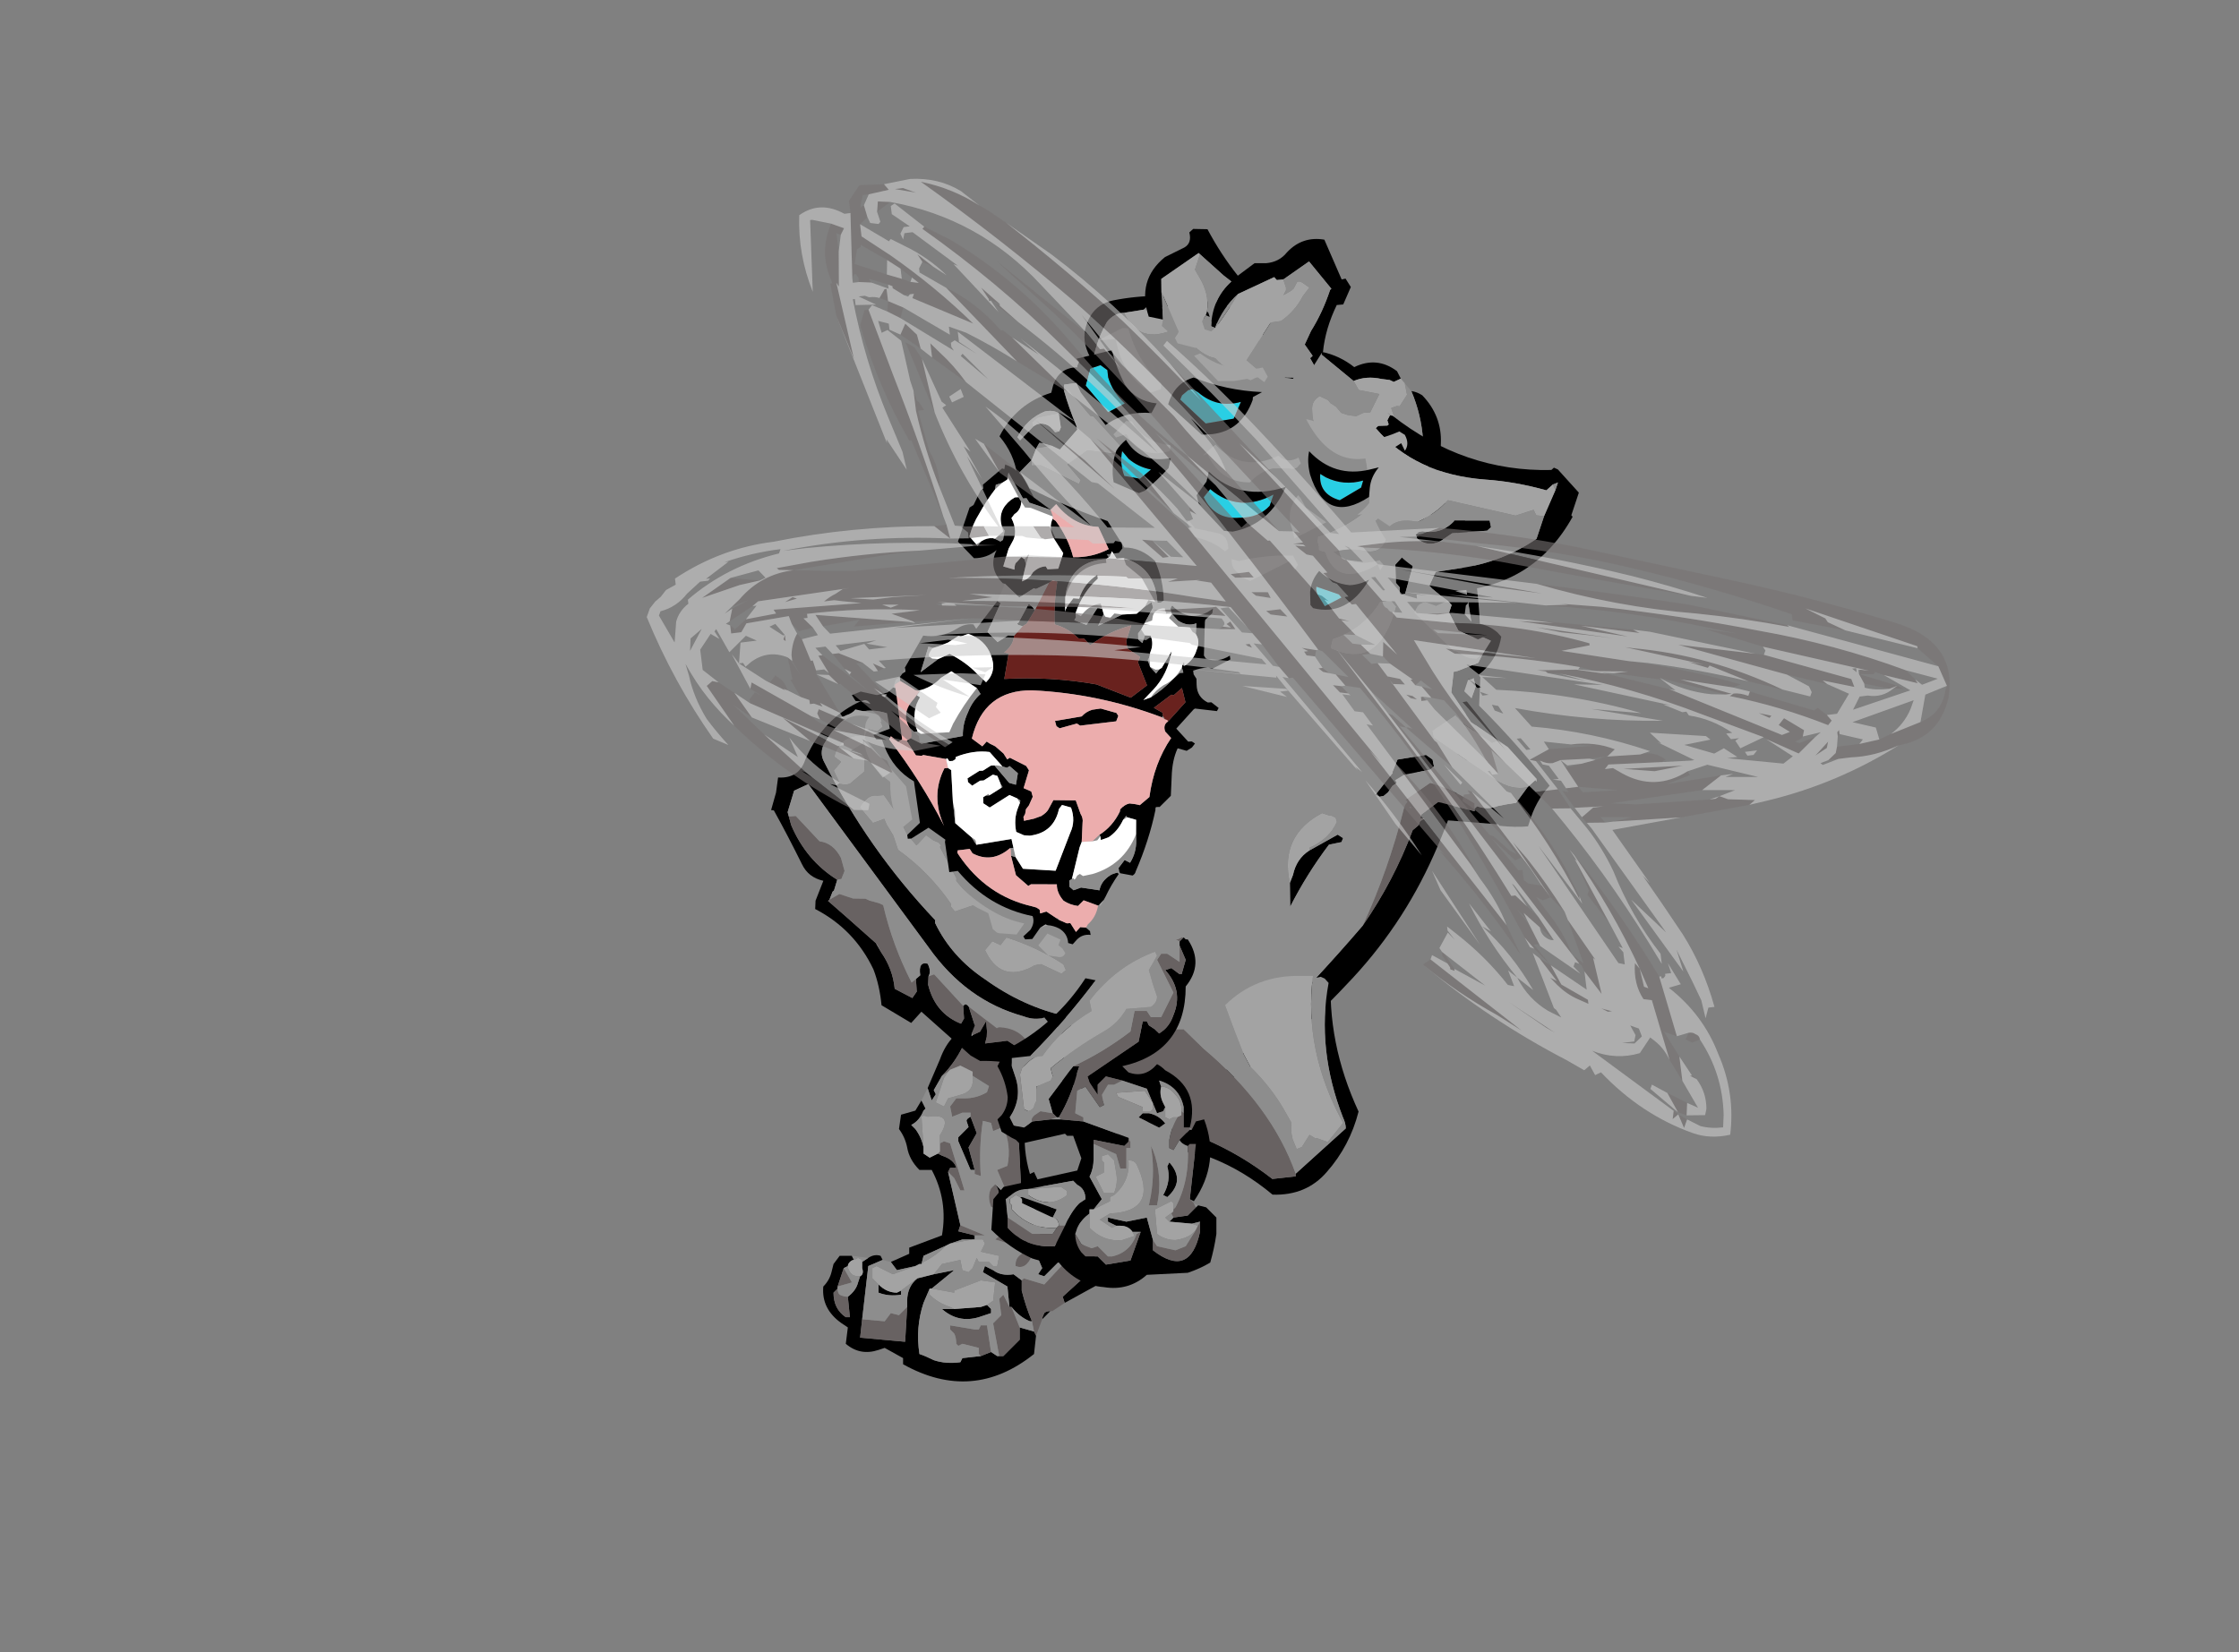 <?xml version="1.0" encoding="UTF-8" standalone="no"?>
<svg xmlns:ffdec="https://www.free-decompiler.com/flash" xmlns:xlink="http://www.w3.org/1999/xlink" ffdec:objectType="frame" height="282.75px" width="383.05px" xmlns="http://www.w3.org/2000/svg">
  <rect width="100%" height="100%" fill="#808080" stroke="none"/>
  <g transform="matrix(1.0, 0.0, 0.0, 1.0, 172.1, 228.35)">
    <use ffdec:characterId="136" ffdec:characterName="a_RightLegRun_04" height="62.65" transform="matrix(1.0, 0.0, 0.0, 1.0, -31.25, -54.75)" width="48.3" xlink:href="#sprite0"/>
    <use ffdec:characterId="158" ffdec:characterName="a_Body" height="150.15" transform="matrix(0.643, 0.763, -0.703, 0.592, 40.835, -196.763)" width="116.9" xlink:href="#sprite1"/>
    <use ffdec:characterId="156" ffdec:characterName="a_Horns" height="156.1" transform="matrix(0.642, 0.71, -0.628, 0.568, 45.88, -201.701)" width="141.05" xlink:href="#sprite2"/>
    <use ffdec:characterId="134" ffdec:characterName="a_LeftLegRun4" height="60.9" transform="matrix(1.0, 0.0, 0.0, 1.0, -2.5, -68.65)" width="38.5" xlink:href="#sprite3"/>
    <use ffdec:characterId="152" ffdec:characterName="a_Eyes" height="43.4" transform="matrix(0.643, 0.764, -0.764, 0.643, 38.53, -189.242)" width="61.95" xlink:href="#sprite4"/>
    <use ffdec:characterId="150" ffdec:characterName="a_MouthIdle" height="99.05" transform="matrix(0.455, 0.718, -0.645, 0.408, 22.888, -163.437)" width="102.2" xlink:href="#sprite5"/>
    <use ffdec:characterId="117" ffdec:characterName="a_Stunned5" height="179.55" transform="matrix(0.992, -0.122, 0.122, 0.992, -69.865, -191.155)" width="219.8" xlink:href="#sprite6"/>
  </g>
  <defs>
    <g id="sprite0" transform="matrix(1.0, 0.0, 0.0, 1.0, 0.0, 0.0)">
      <use ffdec:characterId="135" height="8.95" transform="matrix(7.0, 0.0, 0.0, 7.0, 0.0, 0.0)" width="6.9" xlink:href="#shape0"/>
    </g>
    <g id="shape0" transform="matrix(1.0, 0.0, 0.0, 1.0, 0.0, 0.0)">
      <path d="M5.65 5.0 L6.15 5.0 Q6.3 5.2 6.35 5.5 L6.35 5.7 Q6.8 5.95 6.85 6.4 L6.9 6.5 5.9 7.05 5.85 6.9 6.4 6.4 6.05 5.9 5.95 5.45 5.9 5.4 5.7 5.6 5.35 5.6 Q5.25 5.35 5.3 5.0 L5.25 4.9 Q5.15 4.7 4.95 4.5 L4.85 4.55 4.75 2.5 Q5.15 2.15 5.05 1.7 L4.85 1.65 5.3 1.1 5.25 0.95 5.3 0.9 Q5.6 0.5 5.25 0.15 L5.35 0.05 5.45 0.1 5.65 0.35 5.65 0.75 Q5.7 1.05 5.6 1.25 L5.6 1.3 Q5.4 1.45 5.3 1.65 4.7 2.7 5.05 3.9 L5.15 3.85 5.6 4.8 5.6 4.85 5.55 5.2 5.65 5.0 M5.55 7.25 L5.35 7.45 Q5.35 7.4 5.4 7.3 5.45 7.25 5.55 7.25 M5.2 7.85 L5.15 8.3 Q3.65 9.5 1.95 8.55 L1.95 8.4 1.5 8.15 1.35 8.2 Q0.9 8.35 0.55 8.05 L0.6 7.65 0.45 7.55 Q-0.05 7.2 0.0 6.65 0.15 6.5 0.2 6.3 L0.25 6.1 0.4 5.9 0.7 5.9 0.75 6.0 Q0.7 6.0 0.65 6.05 0.6 6.1 0.6 6.15 L0.5 6.2 0.35 6.65 0.35 6.7 0.25 6.8 Q0.25 7.2 0.55 7.4 L0.65 7.4 0.6 6.9 Q0.8 6.75 0.85 6.55 L0.9 6.4 Q1.0 6.35 0.95 6.2 L0.95 6.05 1.1 5.95 Q1.25 5.85 1.4 5.9 L1.45 6.0 1.1 6.15 0.95 7.45 0.9 7.9 2.0 8.0 2.05 7.15 2.05 7.0 Q2.05 6.65 2.3 6.45 L2.7 6.35 3.2 6.25 2.65 6.7 2.6 6.7 2.45 7.05 Q2.25 7.65 2.35 8.3 2.5 8.35 2.7 8.45 3.0 8.55 3.35 8.5 L3.4 8.4 3.85 8.35 4.1 8.25 4.25 8.35 4.3 8.35 4.4 8.35 4.8 7.95 4.8 7.65 5.15 7.75 5.2 7.85 M1.65 6.05 L2.1 5.85 2.1 5.7 2.9 5.4 Q3.05 4.55 2.65 3.8 L2.35 3.8 Q2.1 3.55 2.05 3.25 2.0 3.0 1.85 2.8 L1.9 2.45 2.25 2.35 2.4 2.1 2.5 2.3 2.45 2.35 Q2.35 2.6 2.15 2.7 L2.25 2.8 Q2.4 3.0 2.45 3.25 L2.45 3.35 2.45 3.4 2.6 3.5 2.8 3.4 2.9 3.45 Q3.2 3.55 3.25 3.75 L3.1 3.75 3.05 3.85 3.35 5.15 3.3 5.3 3.7 5.4 3.7 5.5 3.65 5.5 3.4 5.5 Q3.25 5.55 3.1 5.6 L3.0 5.65 2.45 5.9 2.4 6.1 2.35 6.1 2.25 6.15 1.8 6.25 1.65 6.05 M2.55 1.8 L2.85 1.1 Q3.1 0.4 3.7 0.25 L3.75 0.25 3.75 0.35 3.7 0.45 3.6 0.45 3.5 0.5 3.4 0.8 Q3.2 1.2 2.9 1.5 L2.7 1.85 2.75 1.95 2.65 2.1 2.55 1.8 M3.6 2.5 L3.75 2.9 3.55 3.25 3.7 3.8 3.6 3.8 3.3 3.1 3.3 3.0 3.55 2.75 3.5 2.6 Q3.5 2.55 3.6 2.5 M4.55 4.5 L4.75 4.6 5.15 5.15 4.8 5.1 4.7 5.1 Q4.6 4.7 4.25 4.6 4.35 4.35 4.2 4.15 L4.55 4.5 M4.0 7.1 L4.1 7.2 4.1 7.3 3.8 7.4 Q3.3 7.55 2.9 7.2 L3.2 7.2 3.85 7.15 4.0 7.1 M4.55 7.15 L4.5 6.65 3.9 6.3 3.95 6.15 4.15 6.25 Q4.35 6.4 4.65 6.35 L4.85 6.5 4.85 6.75 Q4.95 7.15 5.1 7.5 L5.05 7.5 Q4.8 7.4 4.6 7.15 L4.55 7.15 M1.9 6.75 L1.9 6.85 Q1.6 6.9 1.35 6.8 L1.35 6.6 Q1.55 6.8 1.8 6.8 L1.9 6.75 M5.2 5.85 L5.25 5.75 Q5.25 5.7 5.3 5.7 L5.4 5.8 5.9 5.9 5.4 6.4 5.25 6.35 5.35 6.2 5.2 5.85 M4.7 5.4 L5.05 5.4 4.95 5.6 4.9 5.5 4.75 5.45 4.7 5.4" fill="#000000" fill-rule="evenodd" stroke="none"/>
      <path d="M5.35 0.05 L5.25 0.15 Q5.6 0.5 5.3 0.9 L5.25 0.95 5.3 1.1 4.85 1.65 5.05 1.7 Q5.15 2.15 4.75 2.5 L4.85 4.55 Q4.8 4.55 4.75 4.6 L4.55 4.5 4.25 3.8 4.5 3.7 Q4.6 3.2 4.4 2.75 L4.15 2.85 4.1 2.65 3.9 2.6 Q3.8 3.25 3.85 3.95 L3.7 3.9 3.7 3.8 3.55 3.25 3.75 2.9 3.6 2.5 3.6 2.4 3.4 2.4 3.15 2.5 3.1 2.25 3.25 2.05 3.45 2.05 Q3.75 2.05 4.0 1.9 L4.05 1.75 3.65 1.5 3.65 1.4 3.35 1.25 3.1 1.35 3.05 1.4 2.9 1.5 Q3.2 1.2 3.4 0.8 L3.5 0.5 3.6 0.45 3.7 0.45 3.75 0.35 3.75 0.25 3.7 0.25 4.05 0.15 Q4.7 -0.05 5.35 0.05 M5.3 5.0 Q5.25 5.35 5.35 5.6 L5.3 5.7 Q5.25 5.7 5.25 5.75 L5.2 5.85 5.1 5.9 Q4.95 6.25 4.7 6.15 L4.7 6.1 Q4.7 5.95 4.85 5.85 L4.85 5.7 4.2 5.5 4.5 5.25 4.4 4.85 4.1 4.7 Q4.0 4.45 4.1 4.25 L4.2 4.15 Q4.35 4.35 4.25 4.6 4.6 4.7 4.7 5.1 L4.8 5.1 5.15 5.15 5.3 5.0 M6.05 5.9 L6.4 6.4 5.85 6.9 5.9 7.05 5.6 7.25 5.55 7.25 Q5.45 7.25 5.4 7.3 5.35 7.4 5.35 7.45 L5.2 7.85 5.15 7.75 5.1 7.5 Q4.95 7.15 4.85 6.75 L4.85 6.5 4.9 6.45 5.4 6.6 6.05 5.9 M2.85 3.15 L2.95 3.1 3.1 3.15 3.45 4.3 3.35 4.3 3.2 4.0 3.05 3.85 3.1 3.75 3.25 3.75 Q3.2 3.55 2.9 3.45 L2.8 3.4 2.85 3.35 2.85 3.15 M3.35 5.15 L3.95 5.4 3.7 5.4 3.3 5.3 3.35 5.15 M3.85 8.35 L3.8 8.3 3.8 8.15 3.4 8.05 3.3 8.1 3.25 8.05 Q3.25 7.9 3.2 7.8 L3.1 7.7 3.1 7.6 3.7 7.7 3.8 7.7 3.85 7.6 4.0 7.6 4.1 8.25 3.85 8.35 M4.3 8.35 L4.15 7.55 4.35 7.35 4.3 6.95 4.4 6.85 4.55 7.15 4.6 7.15 4.8 7.65 4.8 7.95 4.4 8.35 4.3 8.35 M2.45 3.25 L2.45 3.4 2.45 3.35 2.45 3.25 M0.6 6.9 L0.65 7.4 0.55 7.4 Q0.25 7.2 0.25 6.8 L0.35 6.7 Q0.35 6.8 0.4 6.85 0.5 6.9 0.6 6.9 M0.35 6.65 L0.5 6.2 0.7 6.55 0.35 6.65 M2.05 7.15 L2.0 8.0 0.9 7.9 0.95 7.45 1.5 7.5 1.65 7.3 1.85 7.35 2.05 7.15 M4.7 5.4 L4.75 5.45 4.9 5.5 4.95 5.6 5.05 5.4 4.7 5.4" fill="#686262" fill-rule="evenodd" stroke="none"/>
      <path d="M3.65 1.5 Q3.7 1.85 3.4 1.95 L3.05 2.05 2.95 2.25 2.75 2.15 2.95 1.55 3.05 1.4 3.1 1.35 3.35 1.25 3.65 1.4 3.65 1.5 M2.85 3.15 L2.85 3.35 2.8 3.4 2.6 3.5 2.45 3.4 2.45 3.25 2.4 2.5 Q2.45 2.45 2.55 2.5 3.2 2.4 2.85 2.95 L2.85 3.15 M3.7 5.5 L3.9 5.5 3.95 5.6 3.85 5.8 4.3 5.9 4.25 6.15 4.15 6.15 4.05 6.05 3.8 6.05 3.75 5.95 3.65 6.2 3.55 6.3 3.4 6.25 3.35 6.0 2.9 6.1 2.7 6.35 2.3 6.45 1.9 6.75 1.8 6.8 Q1.55 6.8 1.35 6.6 L1.2 6.45 1.2 6.2 1.3 6.15 1.7 6.35 2.25 6.15 2.35 6.1 2.4 6.1 2.45 6.05 Q2.75 5.9 3.0 5.65 L3.1 5.6 3.65 5.5 3.7 5.5 M2.65 6.7 L3.2 6.8 3.2 6.75 3.85 6.5 4.2 6.55 4.15 7.0 4.0 7.1 3.85 7.15 3.2 7.2 3.1 7.15 Q2.8 7.05 2.6 6.85 L2.6 6.7 2.65 6.7 M0.95 6.05 L0.95 6.2 Q1.0 6.35 0.9 6.4 0.75 6.4 0.7 6.35 0.6 6.25 0.6 6.15 0.6 6.1 0.65 6.05 0.7 6.0 0.75 6.0 L0.85 5.95 0.95 6.0 0.95 6.05" fill="#a3a3a3" fill-rule="evenodd" stroke="none"/>
      <path d="M5.65 5.0 L5.55 5.2 5.6 4.85 5.65 5.0 M5.6 1.3 L5.6 1.25 5.6 1.3 M4.85 4.55 L4.95 4.5 Q5.15 4.7 5.25 4.9 L5.3 5.0 5.15 5.15 4.75 4.6 Q4.8 4.55 4.85 4.55 M5.35 5.6 L5.7 5.6 5.9 5.4 5.95 5.45 6.05 5.9 5.4 6.6 4.9 6.45 4.85 6.5 4.65 6.35 Q4.35 6.4 4.15 6.25 L3.95 6.15 3.9 6.3 4.5 6.65 4.55 7.15 4.4 6.85 4.3 6.95 4.35 7.35 4.15 7.55 4.3 8.35 4.25 8.35 4.1 8.25 4.0 7.6 3.85 7.6 3.8 7.7 3.7 7.7 3.1 7.6 3.1 7.7 3.2 7.8 Q3.25 7.9 3.25 8.05 L3.3 8.1 3.4 8.05 3.8 8.15 3.8 8.3 3.85 8.35 3.4 8.4 3.35 8.5 Q3.0 8.55 2.7 8.45 2.5 8.35 2.35 8.3 2.25 7.65 2.45 7.05 L2.6 6.7 2.6 6.85 Q2.8 7.05 3.1 7.15 L3.2 7.2 2.9 7.2 Q3.3 7.55 3.8 7.4 L4.1 7.3 4.1 7.2 4.0 7.1 4.15 7.0 4.2 6.55 3.85 6.5 3.2 6.75 3.2 6.8 2.65 6.7 3.2 6.25 2.7 6.35 2.9 6.1 3.35 6.0 3.4 6.25 3.55 6.3 3.65 6.2 3.75 5.95 3.8 6.05 4.05 6.05 4.15 6.15 4.25 6.15 4.3 5.9 3.85 5.8 3.95 5.6 3.9 5.5 3.7 5.5 3.7 5.4 3.95 5.4 3.35 5.15 3.05 3.85 3.2 4.0 3.35 4.3 3.45 4.3 3.1 3.15 2.95 3.1 2.85 3.15 2.85 2.95 Q3.2 2.4 2.55 2.5 2.45 2.45 2.4 2.5 L2.45 3.25 Q2.4 3.0 2.25 2.8 L2.15 2.7 Q2.35 2.6 2.45 2.35 L2.5 2.3 2.4 2.1 2.55 1.8 2.65 2.1 2.75 1.95 2.7 1.85 2.9 1.5 3.05 1.4 2.95 1.55 2.75 2.15 2.95 2.25 3.05 2.05 3.4 1.95 Q3.7 1.85 3.65 1.5 L4.05 1.75 4.0 1.9 Q3.75 2.05 3.45 2.05 L3.25 2.05 3.1 2.25 3.15 2.5 3.4 2.4 3.6 2.4 3.6 2.5 Q3.5 2.55 3.5 2.6 L3.55 2.75 3.3 3.0 3.3 3.1 3.6 3.8 3.7 3.8 3.7 3.9 3.85 3.95 Q3.8 3.25 3.9 2.6 L4.1 2.65 4.15 2.85 4.4 2.75 Q4.6 3.2 4.5 3.7 L4.25 3.8 4.55 4.5 4.2 4.15 4.1 4.25 Q4.0 4.45 4.1 4.7 L4.4 4.85 4.5 5.25 4.2 5.5 4.85 5.7 4.85 5.85 Q4.7 5.95 4.7 6.1 L4.7 6.15 Q4.95 6.25 5.1 5.9 L5.2 5.85 5.35 6.2 5.25 6.35 5.4 6.4 5.9 5.9 5.4 5.8 5.3 5.7 5.35 5.6 M5.9 7.05 L5.6 7.25 5.9 7.05 M0.7 5.9 L1.1 5.95 0.95 6.05 0.95 6.0 0.85 5.95 0.75 6.0 0.7 5.9 M1.45 6.0 L1.65 6.05 1.8 6.25 2.25 6.15 1.7 6.35 1.3 6.15 1.2 6.2 1.2 6.45 1.35 6.6 1.35 6.8 Q1.6 6.9 1.9 6.85 L1.9 6.75 2.3 6.45 Q2.05 6.65 2.05 7.0 L2.05 7.15 1.85 7.35 1.65 7.3 1.5 7.5 0.95 7.45 1.1 6.15 1.45 6.0 M2.45 3.4 L2.45 3.35 2.45 3.4 M0.9 6.4 L0.85 6.55 Q0.8 6.75 0.6 6.9 0.5 6.9 0.4 6.85 0.35 6.8 0.35 6.7 L0.35 6.65 0.7 6.55 0.5 6.2 0.6 6.15 Q0.6 6.25 0.7 6.35 0.75 6.4 0.9 6.4 M3.0 5.65 Q2.75 5.9 2.45 6.05 L2.4 6.1 2.45 5.9 3.0 5.65 M3.1 5.6 Q3.25 5.55 3.4 5.5 L3.65 5.5 3.1 5.6 M5.1 7.5 L5.15 7.75 4.8 7.65 4.6 7.15 Q4.8 7.4 5.05 7.5 L5.1 7.5" fill="#8d8d8d" fill-rule="evenodd" stroke="none"/>
    </g>
    <g id="sprite1" transform="matrix(1.0, 0.0, 0.0, 1.0, -2.1, -16.1)">
      <use ffdec:characterId="157" height="21.45" transform="matrix(7.0, 0.0, 0.0, 7.0, 2.1, 16.1)" width="16.7" xlink:href="#shape1"/>
    </g>
    <g id="shape1" transform="matrix(1.0, 0.0, 0.0, 1.0, -0.3, -2.3)">
      <path d="M12.4 5.4 L9.95 3.8 9.65 3.9 9.4 4.2 9.4 4.5 9.35 4.55 9.25 4.55 9.25 4.3 9.25 4.05 9.05 3.8 Q8.65 3.45 8.15 3.25 L7.9 3.05 Q7.4 2.65 6.8 2.45 6.9 2.35 7.05 2.3 7.75 2.25 8.25 2.75 8.75 3.25 9.4 3.7 L9.85 3.45 10.2 3.65 Q11.55 4.4 12.65 5.4 L12.7 5.45 Q12.7 5.55 12.65 5.55 L12.4 5.4 M5.7 3.45 L4.7 3.65 4.65 3.6 Q5.0 3.3 5.45 3.2 5.6 2.55 6.2 2.4 L6.4 2.45 6.35 2.65 6.25 2.7 6.1 2.85 Q5.8 3.1 5.7 3.45 M4.3 3.95 Q4.5 4.1 4.6 4.3 4.7 4.45 4.7 4.65 L4.55 4.8 4.4 4.4 4.25 4.15 3.85 4.2 3.75 4.2 Q2.7 5.2 1.4 5.9 L1.15 6.35 1.05 6.4 1.05 6.5 0.8 6.95 Q0.65 7.15 0.7 7.45 0.95 8.2 1.55 8.8 L1.2 9.4 1.3 9.5 Q1.7 9.7 2.15 9.85 L2.25 9.9 2.35 10.6 2.15 10.7 1.95 10.85 1.9 10.9 1.95 11.05 2.1 11.35 2.15 11.9 Q1.7 11.6 1.15 11.6 0.8 10.7 1.15 9.8 L1.05 9.65 Q0.75 9.15 1.2 8.7 L1.1 8.4 Q0.65 8.3 0.45 7.95 0.15 7.45 0.4 6.95 1.5 4.8 3.9 3.9 L4.25 3.95 4.3 3.95 M4.85 17.25 L4.95 17.45 4.8 18.0 5.0 17.9 5.15 18.0 4.9 18.45 Q3.65 19.0 4.15 20.45 4.25 20.7 4.5 20.75 6.8 21.35 9.2 21.2 L9.25 21.25 Q10.15 21.5 11.1 21.2 12.2 20.9 13.05 20.2 L13.35 20.25 13.5 20.45 13.45 20.6 13.15 20.55 13.05 20.55 12.95 20.6 12.9 20.65 12.75 20.65 Q12.65 20.9 12.4 21.05 11.2 21.95 9.6 21.8 L4.65 21.45 4.55 21.85 4.85 22.35 4.95 22.4 5.15 22.5 Q6.05 22.8 6.9 22.5 L7.05 22.75 7.05 22.8 7.15 23.0 7.15 23.05 7.75 22.95 8.7 22.8 8.95 22.85 Q9.45 22.9 9.85 23.2 L10.3 23.0 10.25 22.8 10.0 22.6 10.0 22.45 Q9.7 22.25 9.9 22.1 10.1 22.15 10.15 22.3 L10.3 22.45 Q10.95 22.8 11.55 22.45 L11.5 22.3 11.25 22.1 11.25 22.05 Q11.25 22.0 11.35 22.0 L11.8 22.2 11.9 22.4 11.95 22.45 11.95 22.4 12.0 22.2 11.9 21.9 12.1 22.05 12.2 22.15 12.3 22.3 12.6 21.8 13.35 21.55 13.65 21.45 13.6 20.8 13.7 20.8 13.9 21.05 Q15.2 20.85 15.75 19.6 16.15 18.75 15.55 18.1 L15.6 18.1 15.8 18.2 16.0 18.4 16.1 18.4 16.6 17.9 Q16.55 17.25 16.5 16.6 16.35 14.6 16.05 12.6 15.7 11.2 15.05 9.95 L15.05 9.75 15.0 9.65 15.05 9.1 14.85 8.65 14.3 7.7 14.2 7.55 13.75 6.95 13.35 6.2 Q13.15 6.1 12.95 6.0 L12.8 5.85 13.25 5.95 13.75 6.45 Q15.0 8.05 15.85 9.95 16.7 11.85 16.9 13.95 17.15 16.15 16.8 18.2 L16.75 18.2 16.7 18.2 16.7 18.25 16.35 18.75 15.8 19.85 15.6 20.2 Q15.1 20.95 14.3 21.3 L14.4 21.3 Q13.25 21.75 12.55 22.7 L12.3 22.8 10.7 23.05 10.75 23.45 9.95 23.75 Q9.55 23.45 9.15 23.3 8.1 23.0 7.1 23.45 L6.95 23.3 6.7 22.8 Q6.4 23.05 6.05 22.95 5.3 22.75 4.6 22.6 L4.55 22.65 4.3 22.25 4.05 21.95 Q4.4 21.55 4.15 21.1 3.25 19.2 4.85 17.25 M14.2 8.45 Q13.95 9.0 13.9 9.6 L13.95 9.8 13.95 9.95 13.9 10.05 13.8 10.1 13.6 9.05 13.7 9.0 13.7 8.75 14.15 8.4 14.2 8.45 M13.8 12.4 L13.95 11.55 14.1 11.5 14.15 11.6 14.0 11.9 Q14.2 12.85 14.55 13.75 L14.1 13.35 14.0 13.15 Q13.75 12.8 13.8 12.4 M9.55 5.0 L9.65 4.95 9.9 5.1 10.5 6.05 10.45 6.15 10.4 6.15 10.3 6.05 10.15 6.05 9.8 5.75 9.75 5.35 9.7 5.3 Q9.55 5.2 9.55 5.0 M2.0 10.3 L1.95 10.2 1.65 10.0 Q1.5 10.05 1.4 10.25 1.25 10.75 1.45 11.25 L1.55 11.25 1.5 10.75 Q1.5 10.6 1.6 10.5 1.7 10.4 1.85 10.4 L1.95 10.4 2.0 10.3" fill="#000000" fill-rule="evenodd" stroke="none"/>
      <path d="M12.65 5.55 L12.75 5.65 12.5 5.75 12.45 5.8 Q11.8 5.75 11.15 5.95 10.95 5.85 11.0 5.65 11.0 5.55 11.1 5.45 11.2 5.4 11.3 5.3 L11.3 5.1 Q11.85 5.3 12.4 5.4 L12.65 5.55 M9.25 4.3 L9.0 4.7 8.95 4.95 Q8.95 5.05 9.0 5.2 L9.05 5.4 9.15 5.45 Q9.4 5.85 9.05 6.15 8.7 6.45 8.55 6.9 L8.35 7.05 8.3 7.05 8.25 7.0 8.15 6.95 8.05 6.85 Q8.65 5.3 7.95 3.8 L7.8 3.7 7.55 3.7 7.5 3.75 7.45 3.75 7.3 3.85 Q7.35 4.25 7.1 4.55 L6.65 5.05 Q6.05 5.2 5.6 4.8 5.4 4.65 5.45 4.4 L5.65 4.3 5.75 4.3 5.9 4.25 6.1 4.25 6.25 4.15 6.4 4.0 6.45 3.8 6.55 3.65 6.35 3.15 5.95 3.5 5.7 3.45 Q5.8 3.1 6.1 2.85 L6.25 2.7 6.35 2.65 6.4 2.45 6.55 2.45 6.8 2.6 6.9 2.95 6.85 3.0 6.8 3.15 Q7.45 3.45 8.15 3.25 8.65 3.45 9.05 3.8 L9.25 4.05 9.25 4.3 M3.85 4.2 Q3.8 4.5 3.55 4.65 L3.4 4.7 3.45 4.95 3.4 5.1 Q3.35 6.15 2.25 6.1 L2.05 6.2 1.9 6.2 Q1.65 7.2 0.8 6.95 L1.05 6.5 1.1 6.45 1.15 6.35 1.4 5.9 Q2.7 5.2 3.75 4.2 L3.85 4.2 M1.3 9.5 L1.35 9.4 2.2 9.4 2.25 9.35 3.35 9.3 3.3 9.5 3.25 9.6 2.8 10.05 2.75 10.7 3.25 10.7 3.3 10.8 2.35 11.25 2.2 11.45 2.1 11.35 1.95 11.05 2.15 10.7 2.35 10.6 2.25 9.9 2.15 9.85 Q1.7 9.7 1.3 9.5 M14.25 7.65 L13.75 7.9 13.6 7.8 13.65 7.0 13.75 6.95 14.2 7.55 14.25 7.65 M13.8 12.4 Q13.75 12.8 14.0 13.15 L14.1 13.35 Q13.05 12.75 13.3 11.5 L13.45 11.4 13.5 11.35 13.6 11.3 13.7 11.35 Q13.9 11.8 13.75 12.35 L13.8 12.4 M10.4 6.45 L10.6 6.45 Q11.55 7.9 10.35 8.5 L10.3 8.45 10.2 8.3 Q10.5 7.5 10.25 6.7 L10.4 6.45 M1.65 10.0 L1.95 10.2 2.0 10.3 1.85 10.4 Q1.7 10.4 1.6 10.5 1.5 10.6 1.5 10.75 L1.4 10.7 1.4 10.5 1.65 10.0 M7.4 7.75 L7.4 7.75 M4.9 19.85 L5.05 19.85 5.3 20.1 5.3 20.6 5.25 20.7 5.15 20.8 4.8 20.7 4.75 20.4 4.55 20.45 Q4.4 20.25 4.4 19.95 4.45 19.65 4.65 19.45 L4.75 19.65 4.7 20.0 4.9 19.85 M4.6 18.9 L4.75 18.95 4.75 19.15 4.55 19.3 4.45 19.25 4.45 19.15 Q4.45 19.0 4.6 18.9 M10.7 20.3 L10.65 20.05 Q11.3 19.6 12.05 19.35 L12.2 19.4 12.2 19.55 11.7 19.8 Q11.6 19.95 11.6 20.05 11.4 20.95 10.55 20.7 L10.5 20.4 10.7 20.3 M6.55 20.15 L7.15 20.3 7.5 20.3 7.55 19.95 7.8 19.8 7.9 19.8 7.9 19.85 8.75 20.05 8.8 20.1 9.55 20.1 9.35 20.65 9.2 20.65 9.15 20.6 Q8.2 20.5 7.3 20.75 L6.95 20.6 6.65 20.55 6.5 20.5 6.4 20.8 5.9 20.8 Q5.85 20.65 5.85 20.5 5.85 20.35 5.95 20.25 L6.05 20.1 6.55 20.15" fill="#a3a3a3" fill-rule="evenodd" stroke="none"/>
      <path d="M4.95 22.4 L5.05 22.25 5.9 22.2 Q6.15 21.95 6.55 22.05 L6.85 22.2 6.95 22.4 6.9 22.5 Q6.05 22.8 5.15 22.5 L4.95 22.4 M7.15 23.0 L7.2 22.7 7.5 22.5 7.7 22.25 7.8 22.2 8.0 22.05 8.1 22.0 Q9.0 22.5 10.0 22.75 L10.0 22.6 10.25 22.8 10.3 23.0 9.85 23.2 Q9.45 22.9 8.95 22.85 L8.75 22.8 8.7 22.8 7.75 22.95 7.15 23.05 7.15 23.0 M10.15 22.3 L10.2 22.15 11.25 22.1 11.5 22.3 11.55 22.45 Q10.95 22.8 10.3 22.45 L10.15 22.3 M11.35 22.0 L12.2 21.8 Q12.2 21.75 12.25 21.7 12.7 21.2 13.35 21.55 L12.6 21.8 12.3 22.3 12.2 22.15 12.1 22.05 11.9 21.9 12.0 22.2 11.95 22.4 11.9 22.4 11.8 22.2 11.35 22.0 M16.05 12.6 Q15.4 11.1 14.5 9.75 14.4 9.6 14.45 9.45 L14.55 8.85 14.85 8.65 15.05 9.1 15.0 9.65 15.05 9.75 15.05 9.95 Q15.7 11.2 16.05 12.6" fill="#686262" fill-rule="evenodd" stroke="none"/>
      <path d="M12.4 5.4 Q11.85 5.3 11.3 5.1 L11.3 5.3 Q11.2 5.4 11.1 5.45 11.0 5.55 11.0 5.65 10.95 5.85 11.15 5.95 11.8 5.75 12.45 5.8 L12.5 5.75 12.75 5.65 12.65 5.55 Q12.7 5.55 12.7 5.45 L12.65 5.4 13.25 5.95 12.8 5.85 12.95 6.0 Q13.15 6.1 13.35 6.2 L13.75 6.95 13.65 7.0 13.6 7.8 13.75 7.9 14.25 7.65 14.3 7.7 14.85 8.65 14.55 8.85 14.45 9.45 Q14.4 9.6 14.5 9.75 15.4 11.1 16.05 12.6 16.35 14.6 16.5 16.6 16.55 17.25 16.6 17.9 L16.1 18.4 16.0 18.4 15.8 18.2 15.6 18.1 15.55 18.1 Q16.15 18.75 15.75 19.6 15.2 20.85 13.9 21.05 L13.7 20.8 13.6 20.8 13.65 21.45 13.35 21.55 Q12.7 21.2 12.25 21.7 12.2 21.75 12.2 21.8 L11.35 22.0 Q11.25 22.0 11.25 22.05 L11.25 22.1 10.2 22.15 10.15 22.3 Q10.1 22.15 9.9 22.1 9.7 22.25 10.0 22.45 L10.0 22.6 10.0 22.75 Q9.0 22.5 8.1 22.0 L8.0 22.05 7.8 22.2 7.7 22.25 7.5 22.5 7.2 22.7 7.15 23.0 7.05 22.8 7.05 22.75 6.9 22.5 6.95 22.4 6.85 22.2 6.55 22.05 Q6.15 21.95 5.9 22.2 L5.05 22.25 4.95 22.4 4.85 22.35 4.55 21.85 4.65 21.45 9.6 21.8 Q11.2 21.95 12.4 21.05 12.65 20.9 12.75 20.65 L12.9 20.65 12.95 20.6 13.05 20.55 13.15 20.55 13.45 20.6 13.5 20.45 13.35 20.25 13.05 20.2 Q12.2 20.9 11.1 21.2 10.15 21.5 9.25 21.25 L9.2 21.2 Q6.8 21.35 4.5 20.75 4.25 20.7 4.15 20.45 3.65 19.0 4.9 18.45 L5.15 18.0 5.0 17.9 4.8 18.0 4.95 17.45 4.85 17.25 Q6.0 15.75 5.35 13.95 4.6 11.75 2.15 11.9 L2.1 11.35 2.2 11.45 2.35 11.25 3.3 10.8 3.25 10.7 2.75 10.7 2.8 10.05 3.25 9.6 3.3 9.5 3.35 9.3 2.25 9.35 2.2 9.4 1.35 9.4 1.3 9.5 1.2 9.4 1.55 8.8 Q0.95 8.2 0.7 7.45 0.65 7.15 0.8 6.95 1.65 7.2 1.9 6.2 L2.05 6.2 2.25 6.1 Q3.35 6.15 3.4 5.1 L3.45 4.95 3.4 4.7 3.55 4.65 Q3.8 4.5 3.85 4.2 L4.25 4.15 4.4 4.4 4.55 4.8 4.7 4.65 Q4.7 4.45 4.6 4.3 4.5 4.1 4.3 3.95 L4.65 3.6 4.7 3.65 5.7 3.45 5.95 3.5 6.35 3.15 6.55 3.65 6.45 3.8 6.4 4.0 6.25 4.15 6.1 4.25 5.9 4.25 5.75 4.3 5.65 4.3 5.45 4.4 Q5.4 4.65 5.6 4.8 6.05 5.2 6.65 5.05 L7.1 4.55 Q7.35 4.25 7.3 3.85 L7.45 3.75 7.5 3.75 7.55 3.7 7.8 3.7 7.95 3.8 Q8.65 5.3 8.05 6.85 L8.15 6.95 8.25 7.0 8.3 7.05 8.35 7.05 8.55 6.9 Q8.7 6.45 9.05 6.15 9.4 5.85 9.15 5.45 L9.05 5.4 9.0 5.2 Q8.95 5.05 8.95 4.95 L9.0 4.7 9.25 4.3 9.25 4.55 9.35 4.55 9.4 4.5 9.4 4.2 9.65 3.9 9.95 3.8 12.4 5.4 M14.2 8.45 L14.15 8.4 13.7 8.75 13.7 9.0 13.6 9.05 13.8 10.1 13.9 10.05 13.95 9.95 13.95 9.8 13.9 9.6 Q13.95 9.0 14.2 8.45 M14.1 13.35 L14.55 13.75 Q14.2 12.85 14.0 11.9 L14.15 11.6 14.1 11.5 13.95 11.55 13.8 12.4 13.75 12.35 Q13.9 11.8 13.7 11.35 L13.6 11.3 13.5 11.35 13.45 11.4 13.3 11.5 Q13.05 12.75 14.1 13.35 M8.15 3.25 Q7.45 3.45 6.8 3.15 L6.85 3.0 6.9 2.95 6.8 2.6 6.55 2.45 6.8 2.45 Q7.4 2.65 7.9 3.05 L8.15 3.25 M9.55 5.0 Q9.55 5.2 9.7 5.3 L9.75 5.35 9.8 5.75 10.15 6.05 10.3 6.05 10.4 6.15 10.45 6.15 10.5 6.05 9.9 5.1 9.65 4.95 9.55 5.0 M10.4 6.45 L10.25 6.7 Q10.5 7.5 10.2 8.3 L10.3 8.45 10.35 8.5 Q11.55 7.9 10.6 6.45 L10.4 6.45 M1.05 6.5 L1.05 6.4 1.15 6.35 1.1 6.45 1.05 6.5 M2.0 10.3 L1.95 10.4 1.85 10.4 2.0 10.3 M1.5 10.75 L1.55 11.25 1.45 11.25 Q1.25 10.75 1.4 10.25 1.5 10.05 1.65 10.0 L1.4 10.5 1.4 10.7 1.5 10.75 M2.15 10.7 L1.95 11.05 1.9 10.9 1.95 10.85 2.15 10.7 M7.4 7.75 L7.4 7.75 M6.55 20.15 L6.05 20.1 5.95 20.25 Q5.85 20.35 5.85 20.5 5.85 20.65 5.9 20.8 L6.4 20.8 6.5 20.5 6.65 20.55 6.95 20.6 7.3 20.75 Q8.2 20.5 9.15 20.6 L9.2 20.65 9.35 20.65 9.55 20.1 8.8 20.1 8.75 20.05 7.9 19.85 7.9 19.8 7.8 19.8 7.55 19.95 7.5 20.3 7.15 20.3 6.55 20.15 M10.7 20.3 L10.5 20.4 10.55 20.7 Q11.4 20.95 11.6 20.05 11.6 19.95 11.7 19.8 L12.2 19.55 12.2 19.4 12.05 19.35 Q11.3 19.6 10.65 20.05 L10.7 20.3 M4.6 18.9 Q4.45 19.0 4.45 19.15 L4.45 19.25 4.55 19.3 4.75 19.15 4.75 18.95 4.6 18.9 M4.9 19.85 L4.7 20.0 4.75 19.65 4.65 19.45 Q4.45 19.65 4.4 19.95 4.4 20.25 4.55 20.45 L4.75 20.4 4.8 20.7 5.15 20.8 5.25 20.7 5.3 20.6 5.3 20.1 5.05 19.85 4.9 19.85 M14.4 21.3 L14.3 21.3 Q15.1 20.95 15.6 20.2 15.3 20.7 14.85 21.1 L14.8 21.1 14.4 21.3 M16.7 18.25 L16.7 18.2 16.75 18.2 16.7 18.25 M8.7 22.8 L8.75 22.8 8.95 22.85 8.7 22.8 M11.95 22.4 L11.95 22.45 11.9 22.4 11.95 22.4" fill="#8d8d8d" fill-rule="evenodd" stroke="none"/>
    </g>
    <g id="sprite2" transform="matrix(1.0, 0.0, 0.0, 1.0, 0.0, -0.35)">
      <use ffdec:characterId="155" height="22.3" transform="matrix(7.0, 0.0, 0.0, 7.0, 0.0, 0.35)" width="20.15" xlink:href="#shape2"/>
    </g>
    <g id="shape2" transform="matrix(1.0, 0.0, 0.0, 1.0, 0.0, -0.05)">
      <path d="M6.95 2.55 Q9.25 2.1 10.7 0.2 L10.7 0.1 10.8 0.05 11.6 0.05 11.9 0.65 11.95 0.65 Q12.6 2.8 11.35 4.6 L11.65 4.4 11.75 4.45 11.8 4.6 11.8 4.65 11.95 4.85 12.25 4.85 Q12.5 4.55 12.85 4.5 L13.0 4.5 Q13.45 5.15 13.3 5.95 L13.25 6.05 13.4 6.35 Q15.1 6.2 16.65 6.35 16.7 6.95 17.0 7.5 L17.05 7.6 Q16.85 7.9 16.55 8.2 L16.5 8.2 15.05 9.75 15.0 9.65 15.05 9.05 15.85 8.45 15.8 8.4 15.8 8.3 Q16.05 8.15 16.15 7.85 16.25 7.65 16.4 7.4 L16.3 6.85 16.3 6.55 16.35 6.55 16.3 6.5 15.2 6.5 14.1 6.8 13.2 6.65 12.85 6.2 12.9 6.1 13.1 5.5 13.0 5.2 12.9 4.8 12.7 4.9 12.65 5.05 12.15 5.3 11.65 5.15 11.55 4.95 11.4 4.95 11.2 5.0 10.9 5.05 10.8 5.05 10.65 4.65 11.0 4.05 Q11.6 3.05 11.75 1.85 L11.45 1.25 11.15 0.5 11.05 0.3 11.0 0.45 11.0 0.7 Q10.3 1.2 9.75 1.8 8.45 3.2 6.9 3.15 L6.9 3.05 7.05 2.85 7.05 2.8 6.95 2.75 6.9 2.6 6.95 2.55 M13.9 9.55 L13.7 9.45 13.55 9.1 13.95 8.4 14.15 8.35 14.3 8.45 14.3 8.6 13.95 9.25 13.9 9.55 M10.75 2.6 L10.75 2.75 10.2 3.55 10.15 3.95 Q10.05 4.35 9.7 4.4 L9.6 4.35 9.6 4.25 9.65 4.15 Q10.05 3.8 10.0 3.25 L10.6 2.5 10.75 2.6 M1.2 5.6 L0.9 5.85 Q0.0 5.4 0.05 4.35 L0.2 3.75 Q0.25 3.5 0.0 3.35 L0.0 3.2 0.25 2.9 Q0.95 3.1 1.65 3.15 L1.7 2.55 1.9 2.3 Q2.1 2.0 2.05 1.65 2.0 1.0 2.45 0.6 L3.5 1.0 3.55 0.9 3.8 0.95 4.0 1.45 3.9 1.6 Q4.15 2.3 4.55 2.8 L4.55 2.85 4.65 3.25 4.45 3.2 4.45 3.1 4.1 3.05 3.95 2.65 Q3.8 2.05 3.5 1.45 L3.5 1.4 2.6 1.35 2.5 2.25 2.4 2.4 2.3 2.4 2.0 3.5 Q2.0 4.1 2.25 4.65 L2.15 4.7 Q1.65 4.15 1.65 3.4 L1.4 3.45 0.55 3.55 0.4 4.85 0.65 5.1 1.2 5.6 M4.65 3.3 L4.65 3.5 4.65 3.65 4.65 3.5 4.65 3.3 M1.8 4.5 L1.85 4.5 1.95 4.55 1.85 4.6 1.8 4.5 M19.65 19.3 L19.65 17.35 Q19.55 17.25 19.4 17.2 17.65 16.45 16.6 14.9 L16.45 14.65 Q17.7 16.1 19.55 16.75 20.05 17.6 20.15 18.6 20.25 19.5 19.65 20.2 18.7 20.35 17.9 20.8 17.5 21.05 17.15 21.45 L17.0 21.55 15.95 22.35 14.25 22.25 14.25 22.1 15.15 22.0 Q15.6 22.0 15.8 21.75 17.35 20.3 19.35 19.9 L19.7 19.35 19.65 19.3 M16.85 18.2 L16.85 18.2" fill="#000000" fill-rule="evenodd" stroke="none"/>
      <path d="M6.9 2.6 L6.95 2.75 7.05 2.8 7.05 2.85 6.9 3.05 6.9 3.15 Q8.45 3.2 9.75 1.8 10.3 1.2 11.0 0.7 L11.0 0.45 11.15 0.5 11.45 1.25 11.3 1.4 11.15 1.35 10.95 1.85 9.5 3.0 Q9.55 3.5 9.4 4.05 L9.25 4.2 Q9.0 4.45 9.0 4.75 L8.65 4.85 8.65 4.95 8.35 4.9 Q7.8 4.25 7.05 3.8 L6.95 3.6 Q6.65 3.15 6.8 2.6 L6.9 2.6 M11.4 4.95 L11.55 4.95 11.65 5.15 12.15 5.3 12.65 5.05 12.7 4.9 12.9 4.8 13.0 5.2 13.0 5.45 Q12.85 5.65 12.65 5.7 L12.5 5.75 12.45 5.8 11.05 5.9 11.0 5.75 Q10.95 5.6 11.05 5.45 L11.3 5.3 11.4 4.95 M15.2 6.5 L16.3 6.5 16.3 6.55 16.3 6.85 Q16.1 7.25 15.6 7.4 14.7 7.65 13.75 7.9 L13.6 7.8 13.7 7.0 14.0 7.0 14.85 6.75 14.9 6.6 15.2 6.5 M0.65 5.1 L0.4 4.85 0.55 3.55 0.6 3.55 0.8 3.95 1.0 4.0 Q1.5 4.1 1.8 4.5 L1.85 4.6 1.9 4.8 2.1 4.9 2.25 4.8 2.25 4.6 Q2.15 4.05 2.0 3.5 L2.3 2.4 2.4 2.4 2.5 2.25 2.7 2.35 2.75 2.4 2.8 2.55 2.85 2.3 2.85 2.2 2.8 2.05 Q2.75 1.95 2.9 1.9 L3.1 1.85 3.15 2.15 Q3.3 2.6 3.25 3.1 L3.1 3.35 3.4 4.6 3.75 4.55 3.85 4.6 3.9 4.7 3.85 4.9 Q3.6 5.05 3.3 5.15 2.85 5.3 2.35 5.15 L2.3 5.45 1.9 5.75 1.75 5.7 1.7 5.5 0.65 5.1 M16.2 15.1 Q17.45 16.75 19.5 17.3 L19.6 18.0 19.35 18.15 19.3 18.2 19.15 18.25 19.25 18.65 19.2 18.8 18.95 18.7 18.8 18.6 18.6 18.4 18.2 18.3 Q17.55 18.15 16.85 18.2 L16.5 18.1 Q15.9 17.85 15.25 17.55 15.2 16.3 16.0 15.35 L16.2 15.1 M16.85 18.2 L16.85 18.2" fill="#a3a3a3" fill-rule="evenodd" stroke="none"/>
      <path d="M15.8 8.4 L15.85 8.45 15.05 9.05 15.0 9.65 15.05 9.75 14.45 9.7 14.55 8.85 Q15.05 8.5 15.7 8.3 L15.8 8.4 M19.65 19.3 L19.7 19.35 19.35 19.9 Q17.35 20.3 15.8 21.75 15.6 22.0 15.15 22.0 L14.25 22.1 Q14.15 21.95 14.15 21.8 13.9 20.25 15.0 18.9 L15.7 18.85 Q17.95 18.5 19.65 19.3" fill="#686262" fill-rule="evenodd" stroke="none"/>
      <path d="M6.95 2.55 L6.9 2.6 6.8 2.6 6.95 2.55 M11.0 0.45 L11.05 0.3 11.15 0.5 11.0 0.45 M11.45 1.25 L11.75 1.85 Q11.6 3.05 11.0 4.05 L10.65 4.65 10.8 5.05 10.9 5.05 11.2 5.0 11.4 4.95 11.3 5.3 11.05 5.45 Q10.95 5.6 11.0 5.75 L11.05 5.9 12.45 5.8 12.5 5.75 12.65 5.7 Q12.85 5.65 13.0 5.45 L13.0 5.2 13.1 5.5 12.9 6.1 12.85 6.2 13.2 6.65 14.1 6.8 15.2 6.5 14.9 6.6 14.85 6.75 14.0 7.0 13.7 7.0 13.6 7.8 13.75 7.9 Q14.7 7.65 15.6 7.4 16.1 7.25 16.3 6.85 L16.4 7.4 Q16.25 7.65 16.15 7.85 16.05 8.15 15.8 8.3 L15.8 8.4 15.7 8.3 Q15.05 8.5 14.55 8.85 L14.45 9.7 13.9 9.55 13.95 9.25 14.3 8.6 14.3 8.45 14.15 8.35 13.95 8.4 13.55 9.1 13.7 9.45 13.25 9.1 12.75 7.8 12.85 7.4 Q13.05 6.95 12.75 6.55 L12.5 6.65 Q10.95 6.55 10.55 4.85 L10.5 4.95 10.25 5.0 Q9.45 5.25 8.65 4.95 L8.65 4.85 9.0 4.75 Q9.0 4.45 9.25 4.2 L9.4 4.05 Q9.55 3.5 9.5 3.0 L10.95 1.85 11.15 1.35 11.3 1.4 11.45 1.25 M16.3 6.5 L16.35 6.55 16.3 6.55 16.3 6.5 M10.75 2.6 L10.6 2.5 10.0 3.25 Q10.05 3.8 9.65 4.15 L9.6 4.25 9.6 4.35 9.7 4.4 Q10.05 4.35 10.15 3.95 L10.2 3.55 10.75 2.75 10.75 2.6 M1.2 5.6 L0.65 5.1 1.7 5.5 1.75 5.7 1.3 5.75 1.2 5.6 M0.55 3.55 L1.4 3.45 1.65 3.4 Q1.65 4.15 2.15 4.7 L2.25 4.65 Q2.0 4.1 2.0 3.5 2.15 4.05 2.25 4.6 L2.25 4.8 2.1 4.9 1.9 4.8 1.85 4.6 1.95 4.55 1.85 4.5 1.8 4.5 Q1.5 4.1 1.0 4.0 L0.8 3.95 0.6 3.55 0.55 3.55 M2.5 2.25 L2.6 1.35 3.5 1.4 3.5 1.45 Q3.8 2.05 3.95 2.65 L4.1 3.05 4.45 3.1 4.45 3.2 4.65 3.25 4.65 3.3 4.65 3.5 4.65 3.65 4.65 3.8 3.9 4.7 3.85 4.6 3.75 4.55 3.4 4.6 3.1 3.35 3.25 3.1 Q3.3 2.6 3.15 2.15 L3.1 1.85 2.9 1.9 Q2.75 1.95 2.8 2.05 L2.85 2.2 2.85 2.3 2.8 2.55 2.75 2.4 2.7 2.35 2.5 2.25 M16.6 14.9 Q17.65 16.45 19.4 17.2 19.55 17.25 19.65 17.35 L19.65 19.3 Q17.95 18.5 15.7 18.85 L15.0 18.9 Q15.0 18.8 15.0 18.75 L15.25 17.55 Q15.9 17.85 16.5 18.1 L16.85 18.2 Q17.55 18.15 18.2 18.3 L18.6 18.4 18.8 18.6 18.95 18.7 19.2 18.8 19.25 18.65 19.15 18.25 19.3 18.2 19.35 18.15 19.6 18.0 19.5 17.3 Q17.45 16.75 16.2 15.1 L16.3 15.05 16.35 14.95 16.45 14.9 16.6 14.9 M17.0 21.55 L17.15 21.45 17.05 21.55 17.0 21.55" fill="#8d8d8d" fill-rule="evenodd" stroke="none"/>
    </g>
    <g id="sprite3" transform="matrix(1.0, 0.0, 0.0, 1.0, 0.0, -0.35)">
      <use ffdec:characterId="133" height="8.7" transform="matrix(7.0, 0.0, 0.0, 7.0, 0.0, 0.35)" width="5.5" xlink:href="#shape3"/>
    </g>
    <g id="shape3" transform="matrix(1.0, 0.0, 0.0, 1.0, 0.0, -0.05)">
      <path d="M4.75 0.2 L4.8 0.2 Q5.2 0.8 4.75 1.35 4.75 2.95 3.2 3.3 L3.35 3.45 Q3.75 3.6 4.05 3.25 4.15 3.3 4.25 3.4 5.1 3.85 4.85 4.8 L4.7 4.8 4.7 4.45 4.7 4.3 Q4.6 3.8 4.1 3.65 L4.15 3.8 Q4.1 4.0 4.2 4.2 L4.25 4.3 4.2 4.4 4.05 4.45 3.8 3.85 3.2 3.65 2.8 3.55 2.6 3.75 2.6 4.0 2.4 3.7 2.35 3.55 3.6 2.7 3.7 2.2 3.8 2.2 3.85 2.3 4.0 2.4 4.1 2.5 Q4.35 2.35 4.45 2.05 4.7 1.45 4.25 0.95 L4.4 0.9 4.6 1.05 4.65 1.05 4.75 0.7 4.6 0.35 4.6 0.25 4.7 0.15 4.75 0.2 M4.9 4.85 L5.0 4.65 5.2 4.6 Q5.6 5.65 4.95 6.6 L4.85 6.55 5.0 5.2 4.85 5.2 4.8 5.25 Q4.65 5.2 4.6 5.1 L4.85 4.85 4.9 4.85 M5.05 6.7 L5.25 6.75 5.5 7.0 5.5 7.4 Q5.45 7.75 5.35 8.1 5.1 8.25 4.8 8.35 L3.8 8.4 Q3.35 8.8 2.75 8.7 2.1 8.65 1.65 8.1 1.3 8.1 1.0 8.0 0.45 7.75 0.0 7.3 L0.05 6.55 0.3 6.25 2.1 5.85 2.2 5.55 2.0 5.0 1.85 5.0 1.8 4.95 0.7 5.2 0.6 5.1 0.5 5.05 0.25 4.9 0.15 4.6 0.25 4.5 Q0.4 4.3 0.4 4.05 0.35 3.65 0.15 3.3 L0.35 2.9 Q1.55 2.3 2.3 1.15 L2.55 1.2 Q1.8 2.2 0.95 3.05 L0.5 3.1 0.5 3.3 0.6 3.6 Q0.75 4.1 0.45 4.55 L0.55 4.75 0.8 4.8 1.0 4.65 1.45 4.6 1.7 4.6 2.25 4.65 3.35 5.05 3.35 5.15 3.25 5.25 2.5 5.1 2.5 5.2 2.5 5.55 Q2.5 5.8 2.4 6.0 L2.7 6.55 2.5 6.8 Q2.45 6.8 2.4 6.8 L2.4 6.9 Q2.2 7.05 2.1 7.25 L2.05 7.4 Q2.05 7.65 2.2 7.85 L2.3 7.95 2.6 7.95 2.8 8.15 3.4 8.05 3.65 7.35 3.45 7.35 Q3.35 7.2 3.15 7.2 L3.05 7.2 2.85 7.1 2.85 7.0 3.3 7.1 3.8 7.0 3.95 7.55 3.95 7.8 Q4.85 8.5 5.1 7.35 L5.1 7.1 4.9 7.15 4.35 7.1 4.45 7.0 4.8 6.95 5.0 6.75 5.05 6.7 M1.5 4.45 L1.4 4.1 2.0 3.3 2.15 3.3 2.1 3.45 Q1.95 4.05 1.65 4.55 L1.6 4.55 1.5 4.45 M1.8 7.2 Q1.95 6.85 2.15 6.65 L2.3 6.55 Q2.3 6.3 2.1 6.2 L2.0 6.1 0.9 6.3 Q0.7 6.3 0.55 6.4 L0.35 6.55 0.4 7.0 0.4 7.25 Q0.85 7.75 1.55 7.7 L1.8 7.2 M0.7 6.5 L0.75 6.5 1.6 6.8 1.5 7.0 0.75 6.65 0.75 6.55 0.7 6.5 M4.3 6.5 L4.2 6.45 Q4.4 6.1 4.3 5.75 L4.35 5.65 Q4.75 6.1 4.3 6.5 M4.25 4.7 L4.1 4.8 3.6 4.55 3.7 4.45 3.85 4.45 Q4.1 4.5 4.25 4.7" fill="#000000" fill-rule="evenodd" stroke="none"/>
      <path d="M4.25 4.3 L4.2 4.2 Q4.1 4.0 4.15 3.8 4.35 3.8 4.5 4.0 4.65 4.15 4.65 4.4 L4.65 4.5 4.55 4.55 4.45 4.55 4.35 4.6 4.25 4.55 4.25 4.3 M4.0 0.5 L4.05 0.6 3.85 0.95 3.95 1.3 4.05 1.6 Q4.05 1.75 3.9 1.85 L3.3 1.9 Q3.1 2.25 2.75 2.45 2.05 2.85 1.45 3.35 L1.5 3.55 1.45 3.65 1.1 3.8 1.1 4.15 1.05 4.25 Q1.05 4.35 0.9 4.4 L0.8 4.35 0.7 3.5 0.75 3.35 0.9 3.2 Q1.05 3.05 1.25 3.05 1.7 2.4 2.45 1.95 L2.4 1.7 Q3.05 0.85 4.0 0.5 M1.6 7.25 Q0.95 7.3 0.5 6.8 L0.5 6.7 0.45 6.65 0.45 6.55 0.6 6.45 0.7 6.5 0.75 6.55 0.75 6.65 1.5 7.0 Q1.55 7.0 1.6 7.05 1.65 7.1 1.65 7.2 L1.6 7.25 M0.9 6.45 L0.9 6.3 1.7 6.25 1.85 6.35 1.85 6.45 Q1.4 6.8 0.9 6.45 M2.7 5.5 L2.85 5.45 3.0 5.6 3.05 5.9 Q3.1 6.15 3.0 6.4 L2.75 6.4 2.55 6.0 2.75 5.9 2.75 5.65 2.7 5.6 2.7 5.5 M2.5 6.8 L2.9 6.6 2.9 6.5 3.0 6.45 Q3.4 6.1 3.35 5.6 3.5 5.6 3.55 5.7 4.1 6.85 2.9 6.9 L2.65 7.05 2.95 7.25 3.05 7.2 3.15 7.2 Q3.35 7.2 3.45 7.35 L3.5 7.45 3.2 7.55 Q2.75 7.6 2.4 7.25 L2.4 6.9 2.4 6.8 Q2.45 6.8 2.5 6.8 M5.0 7.3 Q4.85 7.5 4.5 7.55 4.25 7.55 4.05 7.4 L4.0 6.8 4.4 6.6 4.45 6.65 4.45 6.8 4.45 6.85 4.25 7.0 4.35 7.1 4.9 7.15 5.05 7.2 5.0 7.3 M3.7 4.4 L3.7 4.3 3.1 4.05 3.05 3.95 3.75 3.9 3.95 4.2 3.95 4.35 3.9 4.4 3.7 4.4" fill="#a3a3a3" fill-rule="evenodd" stroke="none"/>
      <path d="M4.7 0.15 L4.6 0.25 4.5 0.2 4.55 0.2 4.65 0.15 4.7 0.15 M4.6 0.35 L4.75 0.7 4.65 1.05 4.6 1.05 4.4 0.9 4.25 0.95 Q4.7 1.45 4.45 2.05 4.35 2.35 4.1 2.5 L4.0 2.4 3.85 2.3 3.8 2.2 3.7 2.2 3.6 2.7 2.35 3.55 2.4 3.7 2.6 4.0 2.6 3.75 2.8 3.55 3.2 3.65 3.0 3.75 2.85 3.75 2.7 4.0 2.75 4.25 2.65 4.3 2.3 3.8 2.1 3.9 2.05 4.45 2.25 4.55 2.25 4.65 1.7 4.6 1.65 4.55 Q1.95 4.05 2.1 3.45 L2.15 3.3 2.0 3.3 Q2.75 2.95 3.4 2.45 L3.5 1.95 3.8 1.95 3.9 2.1 4.15 2.1 4.45 1.5 4.05 0.7 4.15 0.55 4.3 0.55 4.6 0.75 4.6 0.35 M4.7 4.45 L4.7 4.8 4.85 4.8 4.85 4.85 4.6 5.1 4.45 5.35 4.35 5.3 4.35 5.1 Q4.4 4.8 4.55 4.55 L4.65 4.5 4.65 4.4 4.7 4.45 M4.85 6.55 L4.95 6.65 5.0 6.75 4.8 6.95 4.45 7.0 4.4 6.9 4.45 6.85 4.45 6.8 4.5 6.75 Q4.85 6.1 4.8 5.25 L4.85 5.2 5.0 5.2 4.85 6.55 M1.0 4.65 Q0.95 4.6 1.05 4.5 L1.2 4.4 1.5 4.45 1.6 4.55 1.45 4.6 1.0 4.65 M2.5 5.2 L2.5 5.1 3.25 5.25 3.35 5.15 3.35 5.05 3.4 5.15 3.4 5.3 3.3 5.3 3.3 5.8 3.15 5.8 3.05 5.45 2.5 5.2 M1.8 7.2 L1.55 7.7 Q0.85 7.75 0.4 7.25 L0.4 7.0 1.0 7.4 1.5 7.4 1.6 7.25 1.65 7.2 1.8 7.2 M3.95 7.55 L4.05 7.7 4.5 7.8 4.75 7.7 5.0 7.3 5.05 7.2 5.1 7.1 5.1 7.35 Q4.85 8.5 3.95 7.8 L3.95 7.55 M3.95 6.7 L3.85 6.7 3.9 6.45 Q4.0 5.85 3.9 5.25 L3.95 5.35 Q4.2 6.0 4.05 6.7 L3.95 6.7 M2.05 7.4 L2.2 7.65 2.45 7.75 2.6 7.7 2.85 7.95 2.95 7.95 Q3.4 7.85 3.55 7.4 L3.65 7.35 3.4 8.05 2.8 8.15 2.6 7.95 2.3 7.95 2.2 7.85 Q2.05 7.65 2.05 7.4" fill="#686262" fill-rule="evenodd" stroke="none"/>
      <path d="M4.75 0.2 L4.7 0.15 4.65 0.15 4.55 0.2 4.5 0.2 4.6 0.25 4.6 0.35 4.6 0.75 4.3 0.55 4.15 0.55 4.05 0.7 4.45 1.5 4.15 2.1 3.9 2.1 3.8 1.95 3.5 1.95 3.4 2.45 Q2.75 2.95 2.0 3.3 L1.4 4.1 1.5 4.45 1.2 4.4 1.05 4.5 Q0.95 4.6 1.0 4.65 L0.8 4.8 0.55 4.75 0.45 4.55 Q0.75 4.1 0.6 3.6 L0.5 3.3 0.5 3.1 0.95 3.05 Q1.8 2.2 2.55 1.2 3.35 0.35 4.4 0.05 L4.6 0.05 4.75 0.2 M3.2 3.65 L3.8 3.85 4.05 4.45 4.2 4.4 4.25 4.3 4.25 4.55 4.35 4.6 4.45 4.55 4.55 4.55 Q4.4 4.8 4.35 5.1 L4.35 5.3 4.45 5.35 4.6 5.1 Q4.65 5.2 4.8 5.25 4.85 6.1 4.5 6.75 L4.45 6.8 4.45 6.65 4.4 6.6 4.0 6.8 4.05 7.4 Q4.25 7.55 4.5 7.55 4.85 7.5 5.0 7.3 L4.75 7.7 4.5 7.8 4.05 7.7 3.95 7.55 3.8 7.0 3.3 7.1 2.85 7.0 2.85 7.1 3.05 7.2 2.95 7.25 2.65 7.05 2.9 6.9 Q4.1 6.85 3.55 5.7 3.5 5.6 3.35 5.6 3.4 6.1 3.0 6.45 L2.9 6.5 2.9 6.6 2.5 6.8 2.7 6.55 2.4 6.0 Q2.5 5.8 2.5 5.55 L2.5 5.2 3.05 5.45 3.15 5.8 3.3 5.8 3.3 5.3 3.4 5.3 3.4 5.15 3.35 5.05 2.25 4.65 2.25 4.55 2.05 4.45 2.1 3.9 2.3 3.8 2.65 4.3 2.75 4.25 2.7 4.0 2.85 3.75 3.0 3.75 3.2 3.65 M4.15 3.8 L4.1 3.65 Q4.6 3.8 4.7 4.3 L4.7 4.45 4.65 4.4 Q4.65 4.15 4.5 4.0 4.35 3.8 4.15 3.8 M4.85 4.8 L4.9 4.85 4.85 4.85 4.85 4.8 M4.95 6.65 L5.05 6.7 5.0 6.75 4.95 6.65 M4.0 0.5 Q3.05 0.85 2.4 1.7 L2.45 1.95 Q1.7 2.4 1.25 3.05 1.05 3.05 0.9 3.2 L0.75 3.35 0.7 3.5 0.8 4.35 0.9 4.4 Q1.05 4.35 1.05 4.25 L1.1 4.15 1.1 3.8 1.45 3.65 1.5 3.55 1.45 3.35 Q2.05 2.85 2.75 2.45 3.1 2.25 3.3 1.9 L3.9 1.85 Q4.05 1.75 4.05 1.6 L3.95 1.3 3.85 0.95 4.05 0.6 4.0 0.5 M1.65 4.55 L1.7 4.6 1.45 4.6 1.6 4.55 1.65 4.55 M0.4 7.0 L0.35 6.55 0.55 6.4 Q0.7 6.3 0.9 6.3 L2.0 6.1 2.1 6.2 Q2.3 6.3 2.3 6.55 L2.15 6.65 Q1.95 6.85 1.8 7.2 L1.65 7.2 Q1.65 7.1 1.6 7.05 1.55 7.0 1.5 7.0 L1.6 6.8 0.75 6.5 0.7 6.5 0.6 6.45 0.45 6.55 0.45 6.65 0.5 6.7 0.5 6.8 Q0.95 7.3 1.6 7.25 L1.5 7.4 1.0 7.4 0.4 7.0 M0.9 6.45 Q1.4 6.8 1.85 6.45 L1.85 6.35 1.7 6.25 0.9 6.3 0.9 6.45 M2.7 5.5 L2.7 5.6 2.75 5.65 2.75 5.9 2.55 6.0 2.75 6.4 3.0 6.4 Q3.1 6.15 3.05 5.9 L3.0 5.6 2.85 5.45 2.7 5.5 M2.4 6.9 L2.4 7.25 Q2.75 7.6 3.2 7.55 L3.5 7.45 3.45 7.35 3.65 7.35 3.55 7.4 Q3.4 7.85 2.95 7.95 L2.85 7.95 2.6 7.7 2.45 7.75 2.2 7.65 2.05 7.4 2.1 7.25 Q2.2 7.05 2.4 6.9 M3.7 4.4 L3.9 4.4 3.95 4.35 3.95 4.2 3.75 3.9 3.05 3.95 3.1 4.05 3.7 4.3 3.7 4.4 M4.25 4.7 Q4.1 4.5 3.85 4.45 L3.7 4.45 3.6 4.55 4.1 4.8 4.25 4.7 M4.3 6.5 Q4.75 6.1 4.35 5.65 L4.3 5.75 Q4.4 6.1 4.2 6.45 L4.3 6.5 M3.95 6.7 L4.05 6.7 Q4.2 6.0 3.95 5.35 L3.9 5.25 Q4.0 5.85 3.9 6.45 L3.85 6.7 3.95 6.7 M4.45 6.85 L4.4 6.9 4.45 7.0 4.35 7.1 4.25 7.0 4.45 6.85 M4.9 7.15 L5.1 7.1 5.05 7.2 4.9 7.15" fill="#8d8d8d" fill-rule="evenodd" stroke="none"/>
    </g>
    <g id="sprite4" transform="matrix(1.0, 0.0, 0.0, 1.0, -5.6, -22.75)">
      <use ffdec:characterId="151" height="6.2" transform="matrix(7.0, 0.0, 0.0, 7.0, 5.6, 22.75)" width="8.85" xlink:href="#shape4"/>
    </g>
    <g id="shape4" transform="matrix(1.0, 0.0, 0.0, 1.0, -0.8, -3.25)">
      <path d="M7.9 4.55 L8.0 4.2 8.2 4.5 Q8.45 5.0 8.15 5.4 L8.15 5.3 Q8.15 4.85 7.9 4.55 M7.25 3.3 L7.4 3.25 Q7.65 3.3 7.7 3.5 L7.5 3.45 Q7.3 5.25 5.55 4.85 6.0 4.5 6.55 4.5 7.05 4.0 7.25 3.3 M6.3 5.7 Q6.35 5.85 6.2 5.95 L5.95 6.25 Q5.8 6.55 5.85 6.9 5.4 7.45 4.65 7.25 L4.6 7.35 4.6 6.95 Q5.55 6.9 5.8 5.95 6.1 5.9 6.15 5.6 L6.3 5.65 6.3 5.7 M8.25 6.55 L8.3 6.45 Q9.05 6.4 9.35 5.7 L9.5 5.7 9.55 5.85 9.4 5.8 Q9.2 7.0 8.25 6.55 M6.85 6.2 L6.95 6.2 7.2 6.25 7.8 6.1 7.6 6.95 7.4 6.85 Q6.95 6.7 6.85 6.2 M0.95 6.85 L1.05 6.75 Q1.8 7.1 2.6 7.0 L2.7 7.1 2.6 7.35 Q1.8 7.6 1.05 7.15 L0.8 7.5 0.95 6.85 M2.6 5.95 L2.65 5.8 Q3.1 5.7 3.45 5.4 3.75 5.15 3.9 4.85 L4.15 4.9 4.2 5.05 4.0 5.1 3.7 5.6 3.45 5.9 2.6 5.95 M3.9 7.8 L4.0 7.9 Q3.7 8.6 3.0 8.45 L2.9 8.7 2.8 8.7 2.75 8.25 2.85 8.15 Q3.45 8.25 3.9 7.8 M5.55 8.7 L5.6 8.65 5.85 8.65 6.3 8.3 Q6.5 8.15 6.75 8.35 L6.75 8.45 6.55 8.5 Q6.25 8.6 6.0 8.8 L5.55 8.7 M7.95 7.4 L7.7 8.45 7.5 8.55 7.35 8.55 Q7.15 8.6 7.0 8.45 L7.15 8.35 Q7.45 7.75 7.9 7.25 L8.15 7.3 8.2 7.45 7.95 7.4" fill="#a3a3a3" fill-rule="evenodd" stroke="none"/>
      <path d="M7.6 4.75 L7.7 4.9 7.6 5.5 Q7.15 5.8 6.8 5.45 L6.95 5.4 Q7.4 5.2 7.6 4.75 M6.45 6.65 L6.6 6.9 Q6.65 7.3 6.35 7.65 6.0 8.15 5.4 8.0 L5.35 7.75 Q6.25 7.6 6.45 6.65 M9.35 7.0 L9.45 7.0 9.35 7.45 9.0 7.4 8.9 7.35 8.85 7.3 9.35 7.0 M3.15 6.8 Q3.15 6.7 3.15 6.6 L3.2 6.5 3.35 6.45 Q3.95 6.35 4.2 5.8 L4.4 6.2 4.05 6.8 3.2 6.9 3.15 6.8 M3.25 8.8 L3.5 8.8 Q3.8 8.75 4.05 8.55 L4.05 8.9 3.75 9.15 Q3.45 9.05 3.25 8.8 M1.5 7.8 L1.65 7.9 Q2.0 8.05 2.4 8.0 L2.3 8.45 1.45 8.45 1.2 8.1 1.3 7.85 1.5 7.8" fill="#29cfe4" fill-rule="evenodd" stroke="none"/>
      <path d="M7.6 4.75 Q7.4 5.2 6.95 5.4 L6.8 5.45 Q7.15 5.8 7.6 5.5 L7.7 4.9 7.6 4.75 M6.2 5.3 Q7.1 5.25 7.5 4.45 L7.6 4.25 Q7.65 4.55 7.85 4.75 L8.0 4.9 Q7.85 6.15 6.65 5.65 6.35 5.5 6.2 5.3 M6.45 6.65 Q6.25 7.6 5.35 7.75 L5.4 8.0 Q6.0 8.15 6.35 7.65 6.65 7.3 6.6 6.9 L6.45 6.65 M9.35 7.0 L8.85 7.3 8.9 7.35 9.0 7.4 9.35 7.45 9.45 7.0 9.35 7.0 M9.55 6.2 Q9.9 7.2 9.2 7.7 L9.1 7.7 8.85 7.5 Q8.65 7.3 8.6 7.0 9.05 6.95 9.35 6.65 9.5 6.45 9.55 6.2 M4.3 5.5 L4.35 5.55 Q4.75 6.25 4.35 6.85 L4.2 7.05 3.1 7.2 Q2.8 6.75 3.0 6.3 3.75 5.9 4.35 5.25 L4.3 5.5 M3.15 6.8 L3.2 6.9 4.05 6.8 4.4 6.2 4.2 5.8 Q3.95 6.35 3.35 6.45 L3.2 6.5 3.15 6.6 Q3.15 6.7 3.15 6.8 M5.0 7.5 Q6.05 7.4 6.5 6.3 6.95 7.2 6.5 8.0 L6.35 8.15 5.45 8.2 5.25 8.1 Q5.2 7.9 5.15 7.7 L5.0 7.5 M3.0 7.65 Q2.55 8.1 2.5 8.7 L1.5 8.65 1.15 8.55 1.1 8.45 1.1 8.4 1.05 8.35 0.95 8.3 0.9 8.2 0.8 8.2 1.2 7.4 Q1.6 7.6 2.05 7.7 2.55 7.75 2.9 7.4 L3.0 7.65 M3.25 8.8 Q3.45 9.05 3.75 9.15 L4.05 8.9 4.05 8.55 Q3.8 8.75 3.5 8.8 L3.25 8.8 M4.15 8.0 L4.3 8.2 Q4.35 8.6 4.35 9.0 L4.3 9.15 3.7 9.45 Q3.35 9.25 3.15 8.9 3.1 8.75 3.1 8.55 3.7 8.65 4.05 8.15 L4.15 8.0 M1.5 7.8 L1.3 7.85 1.2 8.1 1.45 8.45 2.3 8.45 2.4 8.0 Q2.0 8.05 1.65 7.9 L1.5 7.8" fill="#000000" fill-rule="evenodd" stroke="none"/>
    </g>
    <g id="sprite5" transform="matrix(1.0, 0.0, 0.0, 1.0, -12.25, -45.5)">
      <use ffdec:characterId="149" height="14.15" transform="matrix(7.0, 0.0, 0.0, 7.0, 12.25, 45.5)" width="14.6" xlink:href="#shape5"/>
    </g>
    <g id="shape5" transform="matrix(1.0, 0.0, 0.0, 1.0, -1.75, -6.5)">
      <path d="M12.2 15.4 Q12.2 14.9 11.95 14.45 L11.9 14.4 Q11.85 14.2 11.9 14.05 12.0 13.9 12.1 13.8 L12.05 13.4 Q11.3 12.7 10.95 11.8 L10.7 11.85 Q10.5 11.8 10.5 11.6 L10.3 10.8 9.9 10.65 9.95 11.0 9.9 11.05 9.95 11.75 10.2 11.6 10.3 11.65 10.3 11.7 Q8.75 13.0 7.65 14.75 6.9 16.05 7.9 17.2 L8.25 17.05 8.2 16.85 8.3 16.8 8.45 16.7 8.75 16.6 8.95 16.6 8.95 16.5 9.4 16.2 9.55 16.2 9.9 16.65 10.1 16.5 10.25 16.55 10.4 16.8 10.45 16.95 10.55 17.05 10.6 17.15 10.7 17.2 10.8 16.9 10.85 16.65 Q10.85 16.45 10.8 16.35 L10.65 16.05 11.0 15.45 11.4 15.55 Q11.55 15.55 11.65 15.65 L12.1 16.0 12.2 16.15 12.85 16.9 12.85 17.0 13.0 17.1 13.15 17.05 13.2 16.8 13.55 16.35 Q13.35 16.15 13.35 15.8 13.35 15.7 13.4 15.55 L13.45 15.55 Q13.6 15.95 13.8 16.3 L13.85 16.4 13.9 16.6 13.9 16.65 13.55 16.95 13.6 17.2 Q13.45 17.4 13.25 17.5 12.95 17.55 12.75 17.4 L12.35 18.1 12.35 18.2 11.9 18.35 11.35 18.15 11.45 18.05 11.85 18.05 12.4 17.2 11.7 16.15 Q11.5 15.8 11.1 15.7 L10.9 15.9 10.95 16.0 10.95 16.05 Q11.45 16.6 11.15 17.3 L11.05 17.45 10.85 17.6 Q10.5 17.45 10.3 17.15 L10.2 17.0 10.15 16.95 10.05 17.0 9.85 17.15 9.85 17.9 9.65 18.0 9.5 17.9 9.5 17.8 9.55 17.7 9.55 17.25 9.55 17.2 9.45 17.2 9.2 17.15 9.1 17.25 9.1 17.6 9.05 17.7 9.05 18.0 8.9 18.05 8.8 18.0 8.8 17.55 8.85 17.45 8.85 17.15 8.9 17.05 9.55 16.95 9.7 16.8 9.45 16.55 9.15 16.65 9.15 16.75 9.05 16.85 8.5 16.95 Q8.35 17.15 8.25 17.4 8.15 17.65 8.1 17.95 L8.15 18.0 8.15 18.1 8.1 18.2 8.0 18.2 8.0 18.25 7.55 18.8 7.55 18.85 7.45 19.0 6.95 19.0 6.95 18.85 7.25 18.65 7.7 17.4 Q7.4 17.2 7.2 16.85 7.0 16.55 6.95 16.2 L6.75 16.2 5.95 16.6 Q5.95 16.8 5.95 17.0 6.05 17.45 5.9 17.85 L5.85 17.9 5.4 18.15 5.3 18.1 5.25 17.95 5.25 17.85 5.15 17.8 4.65 16.75 Q5.0 16.3 5.0 15.7 5.0 15.4 5.15 15.2 L5.3 15.2 4.95 14.15 5.05 14.1 5.55 14.95 5.95 14.85 5.95 14.45 6.05 14.3 Q6.25 14.45 6.3 14.8 L6.3 14.85 6.4 14.75 6.95 15.3 Q7.6 14.0 8.5 12.9 L9.35 12.2 9.3 11.55 8.6 11.4 8.5 11.25 8.1 11.45 7.9 11.35 7.6 10.95 Q7.4 11.65 7.45 12.4 L7.2 12.45 7.1 12.6 Q6.7 12.7 6.4 13.0 5.85 12.65 5.4 12.2 L5.3 12.3 5.3 12.45 5.25 12.9 5.2 12.95 5.2 13.5 4.65 13.65 4.6 13.7 Q4.0 13.85 3.7 13.3 3.75 13.7 3.55 14.05 L2.9 14.2 2.25 13.3 2.25 13.15 2.0 12.7 2.0 12.6 1.9 12.55 1.8 11.75 1.85 11.7 1.75 11.6 Q2.15 11.25 2.7 11.35 3.75 10.65 4.7 9.8 L5.6 9.8 Q5.85 9.35 6.4 9.2 7.0 9.3 7.5 9.65 L7.5 9.75 7.45 9.85 Q6.55 9.3 5.85 10.0 L5.75 10.2 5.5 10.2 5.6 10.35 5.6 10.5 Q5.15 11.4 5.75 12.1 L5.9 12.25 6.25 12.5 Q6.2 12.45 6.15 12.35 L6.05 12.05 6.15 11.9 Q5.85 11.5 5.85 11.0 L5.95 11.05 Q6.05 11.7 6.45 12.25 L6.55 12.3 6.6 12.4 6.9 12.15 6.65 11.55 6.75 11.45 6.9 11.5 7.1 11.85 7.2 11.0 7.4 10.6 7.35 10.25 7.35 10.0 7.5 10.05 7.75 10.55 7.85 10.75 7.9 10.9 8.05 11.0 8.2 10.95 8.05 10.75 8.15 10.6 Q8.4 10.65 8.55 10.9 L8.65 11.0 8.7 11.1 8.9 11.15 9.15 11.1 9.1 10.95 9.1 10.85 8.85 10.3 Q9.35 10.8 9.5 11.45 L9.6 11.9 9.65 11.65 Q9.65 11.2 9.55 10.75 L9.5 10.45 9.55 10.35 9.4 10.3 9.35 10.25 9.4 10.2 Q9.4 9.85 9.2 9.6 9.05 9.35 8.8 9.35 L8.55 9.15 Q8.5 9.45 8.2 9.6 L7.95 9.65 7.9 9.65 7.8 9.6 Q7.75 9.55 7.75 9.5 8.4 9.35 8.45 8.65 L8.45 8.45 8.55 8.55 8.6 8.85 8.65 8.9 9.45 9.5 9.55 9.5 Q9.85 9.25 9.85 8.8 L9.95 8.85 9.9 9.5 9.8 9.6 Q9.7 9.8 9.65 10.05 L9.75 10.1 9.9 10.1 10.05 10.2 Q10.35 10.4 10.65 10.2 L10.7 10.1 10.95 10.0 11.0 10.1 10.6 10.65 10.6 10.7 10.8 11.5 11.3 11.4 11.35 11.3 11.45 11.25 11.5 11.4 11.5 11.6 11.3 11.8 Q11.5 12.15 11.9 12.45 L12.35 12.8 12.45 13.3 12.4 13.4 12.45 13.45 Q13.1 14.15 13.65 15.05 13.7 15.1 13.7 15.2 L13.45 15.5 13.4 15.5 13.3 15.45 13.2 15.15 13.35 15.05 Q13.2 14.7 12.9 14.5 L12.75 14.4 12.4 14.15 12.2 14.35 12.15 14.35 12.2 14.5 Q12.4 14.85 12.4 15.2 L12.35 15.45 12.25 15.4 12.2 15.4 M3.8 11.25 L3.9 11.2 Q4.5 11.15 5.05 11.35 5.35 10.85 5.4 10.25 L4.7 10.15 Q4.3 10.8 3.5 10.9 L3.55 11.15 3.05 11.6 2.9 11.6 2.85 11.7 2.0 11.65 2.1 11.75 2.15 11.8 2.15 12.0 2.1 12.2 2.2 12.3 Q2.35 12.75 2.55 13.15 2.7 13.5 2.95 13.8 L3.25 13.75 3.3 13.75 3.25 13.55 Q3.25 13.35 3.35 13.2 L3.4 13.15 3.55 13.05 3.55 12.95 3.35 12.75 3.2 12.75 Q2.75 12.6 2.7 12.05 L2.7 11.9 2.75 11.8 2.9 11.8 Q3.1 11.95 3.1 12.2 L3.15 12.35 Q3.6 12.4 3.75 12.75 L3.85 12.95 4.2 13.4 4.45 13.15 Q4.3 13.05 4.3 12.95 L4.25 12.75 4.35 12.7 4.5 12.75 4.85 13.15 Q4.9 12.9 4.8 12.7 4.75 12.45 4.85 12.25 L4.95 12.25 5.1 11.95 4.8 11.55 4.25 11.55 Q3.95 11.5 3.8 11.25 M5.95 13.9 L5.85 14.0 5.8 14.0 5.8 13.95 5.5 13.35 5.65 13.3 5.75 13.3 5.95 13.75 5.95 13.9 M9.5 12.85 L9.6 12.85 9.7 13.0 9.25 14.05 9.15 14.1 9.0 14.65 8.9 14.7 8.75 14.65 9.05 13.85 Q9.0 13.65 9.05 13.45 L9.15 13.2 9.5 12.85 M5.45 16.75 L5.5 16.35 Q5.95 16.05 6.4 15.95 L6.75 15.85 Q6.65 15.35 6.15 15.25 5.7 15.15 5.3 15.5 L5.25 15.75 5.2 15.8 5.2 16.2 5.15 16.5 5.1 16.7 5.0 16.8 5.5 17.45 5.45 16.75 M5.5 18.4 L6.85 19.1 6.85 19.25 6.6 19.35 6.65 19.45 Q8.15 19.3 9.6 19.45 8.65 19.3 8.2 18.45 L8.25 18.35 8.35 18.3 9.15 18.8 9.7 19.1 10.3 18.9 10.55 18.9 10.95 17.85 11.2 17.95 11.15 18.05 Q11.25 18.8 10.7 19.15 L10.55 19.15 10.4 19.5 10.45 19.55 10.55 19.55 Q11.95 19.5 12.9 18.45 L13.0 18.35 13.1 18.3 13.2 18.35 13.25 18.15 13.55 18.0 13.65 17.95 13.85 17.8 13.9 17.7 14.2 17.7 14.15 17.5 14.25 17.35 14.4 17.3 14.5 17.35 Q14.35 17.55 14.4 17.8 L14.45 18.0 14.35 18.1 Q14.1 17.95 13.85 18.1 13.7 18.2 13.6 18.35 L13.55 18.4 13.55 18.6 13.7 19.0 13.6 19.2 13.5 19.2 13.45 18.9 Q13.35 18.65 13.15 18.6 12.25 19.65 10.9 19.85 L10.8 20.1 10.0 19.7 9.95 19.65 9.4 19.9 9.4 20.55 9.35 20.65 9.25 20.6 9.15 20.05 8.05 19.5 Q7.45 19.85 6.75 19.7 L6.55 19.65 6.45 19.8 6.3 19.8 6.4 19.25 5.85 19.0 5.5 19.35 Q5.4 19.35 5.35 19.4 5.3 19.45 5.3 19.55 L5.2 19.7 5.0 19.7 5.05 19.4 5.45 18.95 5.45 18.9 5.5 18.9 5.55 18.85 Q5.55 18.75 5.5 18.75 L5.45 18.45 5.5 18.4 M6.7 18.7 Q6.2 18.7 6.05 18.1 L6.0 17.95 6.1 17.9 6.15 18.0 Q6.4 18.45 6.9 18.55 L6.85 18.65 6.7 18.7" fill="#000000" fill-rule="evenodd" stroke="none"/>
      <path d="M5.3 18.1 L5.4 18.15 Q5.4 18.25 5.4 18.35 5.45 18.4 5.5 18.4 L5.45 18.45 5.3 18.25 5.3 18.1 M13.9 16.6 L13.85 16.4 13.95 16.6 13.9 16.6 M5.45 18.9 L5.45 18.95 5.45 18.9 M5.3 19.55 Q5.3 19.45 5.35 19.4 5.4 19.35 5.5 19.35 L5.3 19.55 M13.55 18.6 L13.55 18.4 13.6 18.35 13.55 18.6 M13.65 17.95 L13.55 18.0 13.6 17.95 13.65 17.95 M10.55 19.55 L10.45 19.55 10.55 19.55 M6.1 19.35 Q6.0 19.7 6.15 20.0 L6.25 20.1 8.05 19.8 8.95 20.2 9.0 20.65 Q8.3 20.6 7.7 20.15 6.65 20.6 6.0 19.9 5.85 19.8 5.8 19.6 5.55 19.85 5.5 20.2 L5.5 20.3 5.35 20.4 Q5.4 20.3 5.4 20.2 5.45 20.0 5.4 19.85 L5.9 19.3 6.1 19.35 M10.0 19.9 L10.8 20.4 11.0 20.3 11.1 20.1 Q11.85 19.95 12.5 19.55 12.9 19.3 13.2 18.95 L13.35 19.35 13.05 19.8 13.0 19.85 12.85 19.9 12.4 19.75 12.1 19.95 11.75 20.15 11.35 20.25 11.3 20.35 10.8 20.5 10.75 20.6 9.65 20.5 9.55 20.1 10.0 19.9 M14.5 17.35 L14.5 17.3 14.5 17.35 M13.4 15.5 L13.4 15.55 13.4 15.5 M14.25 18.4 L14.4 18.35 14.55 18.35 Q14.65 18.5 14.5 18.65 L14.35 18.85 13.95 18.95 13.8 18.5 14.15 18.25 14.25 18.4" fill="#a3a3a3" fill-rule="evenodd" stroke="none"/>
      <path d="M10.45 11.6 L10.4 11.65 10.3 11.65 10.2 11.6 9.95 11.75 9.9 11.05 9.95 11.0 9.9 10.65 10.3 10.8 10.5 11.6 10.45 11.6 M5.3 12.45 L5.3 12.3 5.4 12.2 Q5.85 12.65 6.4 13.0 6.7 12.7 7.1 12.6 L7.2 12.45 7.45 12.4 Q7.4 11.65 7.6 10.95 L7.9 11.35 8.1 11.45 8.5 11.25 8.6 11.4 9.3 11.55 9.35 12.2 8.5 12.9 Q7.6 14.0 6.95 15.3 L6.4 14.75 6.3 14.85 6.3 14.8 Q6.25 14.45 6.05 14.3 L5.95 13.9 5.95 13.75 5.75 13.3 5.3 12.45" fill="#69221e" fill-rule="evenodd" stroke="none"/>
      <path d="M16.3 6.5 L16.35 6.5 16.3 6.55 16.3 6.5 M10.5 11.6 L10.45 11.6 10.5 11.6 M10.4 11.65 L10.3 11.7 10.3 11.65 10.4 11.65 M12.25 15.7 L12.2 15.4 12.25 15.4 12.3 15.55 12.25 15.7 M12.2 14.5 L12.15 14.35 12.2 14.35 12.2 14.5 M12.75 14.4 L12.9 14.5 Q13.2 14.7 13.35 15.05 L13.2 15.15 13.3 15.45 13.4 15.5 13.45 15.5 13.45 15.55 13.4 15.55 Q13.35 15.7 13.35 15.8 13.35 16.15 13.55 16.35 L13.2 16.8 13.15 17.05 13.0 17.1 12.85 17.0 12.85 16.9 12.85 16.85 12.9 16.85 12.9 16.8 12.85 16.7 12.85 16.6 12.95 16.55 13.05 16.25 Q13.3 15.25 12.75 14.4 M12.45 13.45 L12.4 13.4 12.45 13.3 12.5 13.4 12.45 13.45 M7.75 9.5 Q7.75 9.55 7.8 9.6 L7.9 9.65 7.85 9.8 7.7 9.75 Q7.55 10.0 7.7 10.2 L7.8 10.3 7.75 10.55 7.5 10.05 7.35 10.0 7.35 10.25 7.25 10.05 7.4 9.9 6.6 9.85 6.05 10.05 5.85 10.0 Q6.55 9.3 7.45 9.85 L7.5 9.75 7.5 9.65 7.55 9.65 7.75 9.5 M7.95 9.65 L8.2 9.6 Q8.5 9.45 8.55 9.15 L8.8 9.35 8.7 9.4 8.55 9.4 8.35 9.7 8.0 9.8 7.95 9.65 M9.4 10.2 L9.35 10.25 9.3 10.15 9.4 10.2 M9.4 10.3 L9.55 10.35 9.5 10.45 9.55 10.75 Q9.65 11.2 9.65 11.65 9.55 11.4 9.55 11.1 9.6 10.7 9.4 10.3 M9.1 10.95 L9.15 11.1 8.9 11.15 8.7 11.1 8.65 11.0 8.9 11.15 9.05 11.05 9.1 10.95 M8.05 10.75 L8.2 10.95 8.05 11.0 7.9 10.9 7.85 10.75 8.05 10.75 M7.2 11.0 L7.1 11.85 6.9 11.5 7.0 11.5 7.1 11.4 7.05 11.2 7.2 11.0 M6.75 11.45 L6.65 11.55 6.9 12.15 6.6 12.4 6.55 12.3 6.45 12.25 6.6 12.15 Q6.45 11.75 6.6 11.4 L6.75 11.45 M5.9 12.25 L5.75 12.1 Q5.15 11.4 5.6 10.5 L5.7 10.55 Q5.25 11.45 5.9 12.25 M4.65 13.65 L5.2 13.5 5.2 12.95 5.25 12.9 5.3 12.45 5.75 13.3 5.65 13.3 5.5 13.35 5.8 13.95 5.8 14.0 5.85 14.0 5.95 13.9 6.05 14.3 5.95 14.45 5.95 14.85 5.55 14.95 5.05 14.1 4.95 14.15 4.65 13.65 M5.15 17.8 L5.25 17.85 5.25 17.95 5.15 17.8 M6.75 16.2 L6.95 16.2 Q7.0 16.55 7.2 16.85 7.4 17.2 7.7 17.4 L7.25 18.65 6.95 18.85 Q6.95 18.8 6.85 18.75 6.8 18.7 6.7 18.7 L6.85 18.65 6.9 18.55 7.0 18.5 7.4 17.7 7.25 17.45 Q6.95 16.85 6.75 16.2 M9.05 16.85 L9.15 16.75 9.15 16.65 9.45 16.55 9.7 16.8 9.55 16.95 8.9 17.05 Q8.95 16.95 9.05 16.85 M9.45 17.2 L9.55 17.2 9.55 17.25 9.45 17.2 M9.55 17.7 L9.5 17.8 9.5 17.7 9.55 17.7 M10.05 17.0 L10.15 16.95 10.2 17.0 10.05 17.0 M10.95 16.05 L10.95 16.0 10.9 15.9 10.95 16.05 M11.45 18.05 L11.35 18.15 11.2 18.05 11.15 18.05 11.2 17.95 11.45 18.05 M13.9 16.65 L13.9 16.6 13.95 16.6 14.35 16.65 14.65 16.85 14.7 17.1 14.5 17.3 14.5 17.35 14.4 17.3 14.25 17.35 14.2 17.25 Q14.15 16.9 13.9 16.65 M3.55 11.15 L3.75 11.2 3.2 11.65 3.1 11.8 2.9 11.8 2.75 11.8 2.1 11.75 2.0 11.65 2.85 11.7 2.9 11.6 3.05 11.6 3.55 11.15 M4.5 12.75 L4.35 12.7 4.3 12.5 4.5 12.75 M3.2 12.75 L3.35 12.75 3.55 12.95 3.55 13.05 3.4 13.15 3.35 12.8 3.2 12.75 M3.25 13.55 L3.3 13.75 3.25 13.75 3.25 13.55 M2.2 12.3 L2.1 12.2 2.15 12.0 2.2 12.3 M5.1 16.7 Q5.1 16.75 5.15 16.85 5.2 16.95 5.25 16.95 L5.35 16.9 5.45 16.75 5.5 17.45 5.0 16.8 5.1 16.7 M5.5 18.75 Q5.55 18.75 5.55 18.85 L5.5 18.9 5.45 18.9 5.5 18.75 M10.55 18.9 L10.3 18.9 10.4 18.85 10.45 18.85 10.55 18.9 M9.7 19.1 L9.15 18.8 9.4 18.9 9.7 19.1 M10.55 19.55 L10.45 19.55 10.55 19.55 M13.4 15.55 L13.4 15.5 13.4 15.55" fill="#8d8d8d" fill-rule="evenodd" stroke="none"/>
      <path d="M10.5 11.6 Q10.5 11.8 10.7 11.85 L10.95 11.8 Q11.3 12.7 12.05 13.4 L12.1 13.8 Q12.0 13.9 11.9 14.05 11.85 14.2 11.9 14.4 L11.95 14.45 Q12.2 14.9 12.2 15.4 L12.25 15.7 12.1 16.0 11.65 15.65 Q11.55 15.55 11.4 15.55 L11.0 15.45 10.65 16.05 10.8 16.35 Q10.85 16.45 10.85 16.65 L10.8 16.9 10.7 17.2 10.6 17.15 10.55 17.05 10.45 16.95 10.4 16.8 10.25 16.55 10.1 16.5 9.9 16.65 9.55 16.2 9.4 16.2 8.95 16.5 8.95 16.6 8.75 16.6 8.45 16.7 8.3 16.8 8.2 16.85 8.25 17.05 7.9 17.2 Q6.9 16.05 7.65 14.75 8.75 13.0 10.3 11.7 L10.4 11.65 10.45 11.6 10.5 11.6 M5.4 18.15 L5.85 17.9 5.9 17.85 5.95 17.8 6.0 17.95 6.05 18.1 Q6.2 18.7 6.7 18.7 6.8 18.7 6.85 18.75 6.95 18.8 6.95 18.85 L6.95 19.0 7.45 19.0 7.55 18.85 7.55 18.8 8.0 18.25 8.25 18.35 8.2 18.45 Q8.65 19.3 9.6 19.45 8.15 19.3 6.65 19.45 L6.6 19.35 6.85 19.25 6.85 19.1 5.5 18.4 Q5.45 18.4 5.4 18.35 5.4 18.25 5.4 18.15 M11.35 18.15 L11.9 18.35 12.35 18.2 12.35 18.1 12.75 17.4 Q12.95 17.55 13.25 17.5 13.45 17.4 13.6 17.2 L13.55 16.95 13.9 16.65 Q14.15 16.9 14.2 17.25 L14.25 17.35 14.15 17.5 14.2 17.7 13.9 17.7 13.85 17.8 13.65 17.95 13.6 17.95 13.55 18.0 13.25 18.15 13.2 18.35 13.1 18.3 13.0 18.35 12.9 18.45 Q11.95 19.5 10.55 19.55 L10.45 19.55 10.4 19.5 10.55 19.15 10.7 19.15 Q11.25 18.8 11.15 18.05 L11.2 18.05 11.35 18.15 M3.55 11.15 L3.5 10.9 Q4.3 10.8 4.7 10.15 L5.4 10.25 Q5.35 10.85 5.05 11.35 4.5 11.15 3.9 11.2 L3.8 11.25 3.75 11.2 3.55 11.15 M9.5 12.85 L9.15 13.2 9.05 13.45 Q9.0 13.65 9.05 13.85 L8.75 14.65 8.9 14.7 9.0 14.65 9.15 14.1 9.25 14.05 9.7 13.0 9.6 12.85 9.5 12.85" fill="#ecadad" fill-rule="evenodd" stroke="none"/>
      <path d="M12.1 16.0 L12.25 15.7 12.3 15.55 12.25 15.4 12.35 15.45 12.4 15.2 Q12.4 14.85 12.2 14.5 L12.2 14.35 12.4 14.15 12.75 14.4 Q13.3 15.25 13.05 16.25 L12.95 16.55 12.85 16.6 12.85 16.7 12.9 16.8 12.9 16.85 12.85 16.85 12.85 16.9 12.2 16.15 12.1 16.0 M7.9 9.65 L7.95 9.65 8.0 9.8 8.35 9.7 8.55 9.4 8.7 9.4 8.8 9.35 Q9.05 9.35 9.2 9.6 9.4 9.85 9.4 10.2 L9.3 10.15 9.35 10.25 9.4 10.3 Q9.6 10.7 9.55 11.1 9.55 11.4 9.65 11.65 L9.6 11.9 9.5 11.45 Q9.35 10.8 8.85 10.3 L9.1 10.85 9.1 10.95 9.05 11.05 8.9 11.15 8.65 11.0 8.55 10.9 Q8.4 10.65 8.15 10.6 L8.05 10.75 7.85 10.75 7.75 10.55 7.8 10.3 7.7 10.2 Q7.55 10.0 7.7 9.75 L7.85 9.8 7.9 9.65 M7.35 10.25 L7.4 10.6 7.2 11.0 7.05 11.2 7.1 11.4 7.0 11.5 6.9 11.5 6.75 11.45 6.6 11.4 Q6.45 11.75 6.6 12.15 L6.45 12.25 Q6.05 11.7 5.95 11.05 L5.85 11.0 Q5.85 11.5 6.15 11.9 L6.05 12.05 6.15 12.35 Q6.2 12.45 6.25 12.5 L5.9 12.25 Q5.25 11.45 5.7 10.55 L5.6 10.5 5.6 10.35 5.5 10.2 5.75 10.2 5.85 10.0 6.05 10.05 6.6 9.85 7.4 9.9 7.25 10.05 7.35 10.25 M5.9 17.85 Q6.05 17.45 5.95 17.0 5.95 16.8 5.95 16.6 L6.75 16.2 Q6.95 16.85 7.25 17.45 L7.4 17.7 7.0 18.5 6.9 18.55 Q6.4 18.45 6.15 18.0 L6.1 17.9 6.0 17.95 5.95 17.8 5.9 17.85 M8.0 18.25 L8.0 18.2 8.1 18.2 8.15 18.1 8.15 18.0 8.1 17.95 Q8.15 17.65 8.25 17.4 8.35 17.15 8.5 16.95 L9.05 16.85 Q8.95 16.95 8.9 17.05 L8.85 17.15 8.85 17.45 8.8 17.55 8.8 18.0 8.9 18.05 9.05 18.0 9.05 17.7 9.1 17.6 9.1 17.25 9.2 17.15 9.45 17.2 9.55 17.25 9.55 17.7 9.5 17.7 9.5 17.8 9.5 17.9 9.65 18.0 9.85 17.9 9.85 17.15 10.05 17.0 10.2 17.0 10.3 17.15 Q10.5 17.45 10.85 17.6 L11.05 17.45 11.15 17.3 Q11.45 16.6 10.95 16.05 L10.9 15.9 11.1 15.7 Q11.5 15.8 11.7 16.15 L12.4 17.2 11.85 18.05 11.45 18.05 11.2 17.95 10.95 17.85 10.55 18.9 10.45 18.85 10.4 18.85 10.3 18.9 9.7 19.1 9.4 18.9 9.15 18.8 8.35 18.3 8.25 18.35 8.0 18.25 M3.75 11.2 L3.8 11.25 Q3.95 11.5 4.25 11.55 L4.8 11.55 5.1 11.95 4.95 12.25 4.85 12.25 Q4.75 12.45 4.8 12.7 4.9 12.9 4.85 13.15 L4.5 12.75 4.3 12.5 4.35 12.7 4.25 12.75 4.3 12.95 Q4.3 13.05 4.45 13.15 L4.2 13.4 3.85 12.95 3.75 12.75 Q3.6 12.4 3.15 12.35 L3.1 12.2 Q3.1 11.95 2.9 11.8 L3.1 11.8 3.2 11.65 3.75 11.2 M2.75 11.8 L2.7 11.9 2.7 12.05 Q2.75 12.6 3.2 12.75 L3.35 12.8 3.4 13.15 3.35 13.2 Q3.25 13.35 3.25 13.55 L3.25 13.75 2.95 13.8 Q2.7 13.5 2.55 13.15 2.35 12.75 2.2 12.3 L2.15 12.0 2.15 11.8 2.1 11.75 2.75 11.8 M5.1 16.7 L5.15 16.5 5.2 16.2 5.2 15.8 5.25 15.75 5.3 15.5 Q5.7 15.15 6.15 15.25 6.65 15.35 6.75 15.85 L6.4 15.95 Q5.95 16.05 5.5 16.35 L5.45 16.75 5.35 16.9 5.25 16.95 Q5.2 16.95 5.15 16.85 5.1 16.75 5.1 16.7" fill="#ffffff" fill-rule="evenodd" stroke="none"/>
    </g>
    <g id="sprite6" transform="matrix(1.0, 0.0, 0.0, 1.0, 0.0, -0.7)">
      <use ffdec:characterId="116" height="25.65" transform="matrix(7.0, 0.0, 0.0, 7.0, 0.0, 0.7)" width="31.4" xlink:href="#shape6"/>
    </g>
    <g id="shape6" transform="matrix(1.0, 0.0, 0.0, 1.0, 0.0, -0.1)">
      <path d="M25.4 12.55 Q23.4 11.95 21.35 11.3 19.5 10.7 17.6 10.4 L17.45 10.35 17.95 10.35 Q18.75 10.35 19.55 10.5 L20.35 10.7 25.4 12.55 M21.7 11.8 Q23.5 12.25 25.3 12.75 L27.65 13.55 27.7 13.6 Q26.6 13.25 25.5 13.0 23.55 12.6 21.7 11.8 M31.2 15.0 L30.75 14.5 30.75 14.45 28.15 13.2 28.6 13.5 28.65 13.6 29.05 13.85 27.8 13.45 27.8 13.3 Q25.95 12.4 24.05 11.7 22.3 11.05 20.45 10.65 L19.0 10.3 18.9 10.25 19.05 10.25 19.5 10.15 Q21.2 10.5 22.85 11.05 L26.6 12.35 Q28.45 13.0 30.25 13.8 31.75 14.45 31.35 15.8 31.0 16.75 30.0 16.8 29.4 17.0 28.8 16.95 L28.5 16.95 28.25 16.95 28.45 16.8 28.5 16.65 29.05 16.65 29.55 16.6 29.85 16.5 30.6 16.3 Q31.15 16.15 31.3 15.6 L31.35 15.5 31.2 15.0 M23.9 13.2 L24.05 13.3 22.65 12.95 23.75 13.35 21.15 12.65 22.0 12.8 21.4 12.65 23.9 13.2 M19.55 12.25 L19.2 12.25 18.95 12.2 19.55 12.25 M21.85 12.35 L22.4 12.4 22.2 12.35 23.2 12.55 Q25.1 13.0 26.95 13.6 28.75 14.15 30.4 15.0 L30.6 15.25 30.65 15.35 29.85 15.05 29.65 14.95 29.6 15.0 29.25 14.95 29.3 14.85 29.5 14.9 27.0 14.0 25.65 13.4 26.4 13.6 25.95 13.45 Q23.95 12.75 21.85 12.35 M30.05 15.4 L30.15 15.35 29.95 15.4 29.35 15.2 29.25 14.95 30.15 15.35 30.3 15.45 30.05 15.4 M27.0 14.2 L29.05 15.05 29.1 15.25 28.35 15.0 28.45 15.1 27.5 14.75 24.95 13.7 26.8 14.15 27.0 14.2 M28.35 15.85 L28.45 16.0 28.35 16.1 Q27.25 15.5 26.05 15.1 L26.15 15.05 Q26.3 15.05 26.5 15.15 L26.55 15.05 28.05 15.7 28.15 15.65 28.35 15.85 M26.15 14.9 L24.9 14.55 26.1 15.05 25.95 15.05 24.4 14.45 24.45 14.5 23.3 14.2 23.65 14.2 22.9 14.1 22.5 13.95 Q21.0 13.5 19.5 13.25 L19.3 13.1 21.45 13.6 18.55 12.8 18.75 13.25 Q19.4 14.75 20.4 16.05 L20.1 15.7 20.2 16.3 19.95 15.95 Q19.7 15.3 19.35 14.7 L19.1 14.35 18.8 14.25 18.6 13.95 18.85 14.05 18.6 13.8 18.45 13.9 18.35 13.75 18.4 13.75 17.9 13.3 17.75 13.1 17.8 12.75 18.1 13.1 17.25 11.75 17.15 11.75 17.0 11.55 17.1 11.55 16.85 11.2 16.75 11.15 16.55 10.9 16.65 10.9 16.35 10.45 16.2 10.4 15.95 10.15 16.2 10.2 16.15 10.15 15.9 10.1 16.15 10.1 15.95 9.8 16.1 9.85 14.35 7.45 Q12.95 5.4 11.35 3.6 9.7 1.8 7.95 0.2 8.7 0.45 9.3 0.95 L9.5 1.1 9.9 1.45 Q11.25 2.8 12.45 4.2 13.3 5.25 14.1 6.35 L13.45 5.35 15.7 8.45 14.9 7.5 17.0 10.4 Q17.0 10.5 17.05 10.6 17.1 10.65 17.15 10.65 L17.9 11.75 Q17.9 11.9 18.0 11.95 18.05 12.05 18.1 12.05 L18.2 12.2 19.55 12.5 Q21.25 12.75 22.8 13.4 L22.8 13.45 22.1 13.5 23.7 13.95 Q25.05 14.3 26.35 14.85 L26.15 14.9 M24.6 14.75 L27.2 16.2 27.4 16.15 27.15 15.95 27.3 15.8 27.75 16.15 27.7 16.3 27.65 16.35 27.5 16.4 27.6 16.45 28.0 16.35 27.55 16.7 26.8 16.25 26.75 16.2 25.3 15.45 Q23.7 14.6 22.0 14.05 L21.7 14.0 21.65 13.95 21.45 13.9 22.4 14.0 23.15 14.2 24.6 14.75 M24.2 16.5 L22.9 16.4 22.8 16.5 23.0 16.5 23.2 16.65 Q23.95 17.2 24.8 16.8 L24.85 16.9 24.25 17.05 25.6 17.0 25.1 17.3 22.85 17.35 23.45 17.45 25.25 17.55 25.4 17.55 25.5 17.5 25.7 17.6 26.35 17.7 26.2 17.8 24.5 17.9 22.85 17.8 23.3 17.75 22.55 17.65 22.65 17.8 22.2 17.75 22.1 17.6 22.4 17.4 22.65 17.4 21.95 17.35 21.7 16.9 21.85 16.95 21.8 16.85 22.1 16.85 22.0 16.65 21.85 16.35 22.25 16.3 22.6 16.25 22.85 16.2 23.7 16.25 Q24.05 16.2 24.3 16.45 L24.2 16.5 M28.55 16.4 L28.55 16.3 28.6 16.25 28.6 16.35 28.55 16.4 M26.55 14.8 L25.65 14.3 25.6 14.35 25.15 14.15 25.5 14.25 23.65 13.6 23.85 13.65 Q25.7 14.05 27.35 15.1 L26.55 14.8 M26.95 15.75 L26.7 15.6 27.0 15.7 26.95 15.75 M28.3 16.5 L28.25 16.65 27.95 16.8 28.3 16.5 M23.25 16.55 L24.7 16.65 24.0 16.7 23.25 16.55 M21.4 17.3 L21.05 16.85 21.6 16.85 21.85 17.35 21.4 17.3 M20.45 16.8 Q21.2 17.85 21.65 19.05 L21.6 18.95 21.8 19.5 21.8 19.6 Q21.25 18.1 20.45 16.8 M22.45 20.25 L22.0 19.5 22.05 19.4 21.8 18.6 22.45 20.25 M21.8 18.5 L22.05 18.9 Q22.85 20.25 23.5 21.7 L23.75 23.2 23.45 23.05 23.75 23.7 23.75 24.3 23.5 23.75 23.25 22.25 23.05 22.2 Q22.85 21.8 22.95 21.3 L23.05 21.45 Q22.55 19.9 21.8 18.5 M17.8 20.7 L18.0 20.6 20.0 22.6 19.45 22.15 Q18.55 21.5 17.8 20.7 M18.4 20.75 L18.3 20.55 18.3 20.45 18.35 20.5 18.55 20.9 18.55 20.95 18.45 20.9 18.45 20.85 18.4 20.75 M20.65 20.9 L20.9 21.1 20.55 20.65 20.35 20.35 Q19.8 18.9 19.15 17.45 18.25 15.55 17.1 13.8 L16.75 13.7 16.55 13.4 16.85 13.5 16.3 12.8 16.2 12.75 Q15.35 11.25 14.45 9.75 13.25 7.7 11.85 5.8 L12.0 6.0 10.85 4.55 Q9.5 2.85 7.85 1.35 L7.9 1.3 8.5 1.7 Q10.05 2.9 11.15 4.6 12.2 6.25 13.6 7.65 L14.2 8.45 12.9 7.0 14.7 9.55 14.85 9.45 15.3 9.95 15.35 9.95 16.35 11.4 16.45 11.45 16.6 11.6 16.5 11.55 16.8 12.05 17.05 12.15 16.85 12.1 17.15 12.5 16.85 12.45 17.05 12.7 17.25 12.75 17.45 13.0 17.25 13.0 17.45 13.25 17.6 13.25 17.8 13.6 18.1 13.7 18.2 13.85 17.9 13.8 17.85 13.7 18.75 15.3 18.8 15.35 19.1 16.0 18.1 14.9 17.95 14.85 19.8 17.75 19.9 17.8 20.25 18.2 20.4 18.3 Q19.95 17.45 19.25 16.85 L19.3 16.7 19.45 16.7 19.4 16.6 19.5 16.65 20.7 18.7 20.5 18.4 20.35 18.45 19.85 17.85 20.4 18.7 20.5 18.7 20.5 18.95 20.6 19.05 20.95 19.15 20.9 19.1 21.1 19.45 20.9 19.5 20.75 19.4 20.95 19.75 Q21.3 20.3 21.45 20.9 L17.7 14.5 17.8 14.55 18.1 14.9 18.15 14.9 18.25 14.95 17.35 13.9 16.65 12.8 17.7 14.6 Q19.05 16.9 20.15 19.3 L20.25 19.3 20.5 19.6 20.75 19.9 21.05 20.5 20.75 20.15 20.4 19.75 20.45 19.9 20.25 19.65 20.5 20.05 20.7 20.6 20.65 20.55 20.55 20.55 20.9 21.1 21.1 21.6 21.7 22.05 21.7 22.15 21.45 22.0 Q21.2 21.85 21.0 21.6 L20.85 21.4 21.0 21.5 20.65 20.9 M16.65 13.7 L16.8 13.9 16.6 13.85 16.45 13.65 16.65 13.7 M17.75 15.75 Q18.75 17.05 19.35 18.55 L19.25 18.4 17.75 15.75 M19.95 20.0 L20.2 20.75 Q19.75 19.9 19.3 19.15 L18.95 18.6 18.55 18.0 18.65 18.1 15.5 13.35 15.4 13.35 15.2 13.05 14.85 12.45 14.65 12.15 14.55 12.0 14.2 11.45 Q12.3 11.0 10.3 10.7 L7.9 10.35 8.45 10.5 7.7 10.5 Q9.85 10.75 11.9 11.2 L10.55 11.0 8.7 10.75 7.1 10.45 7.3 10.5 7.2 10.5 7.05 10.5 7.2 10.55 7.55 10.6 Q9.55 10.85 11.45 11.4 L12.2 11.65 9.05 11.15 7.9 10.95 7.85 10.95 6.45 10.85 5.95 10.6 6.65 10.6 Q5.25 10.35 3.8 10.35 L3.9 10.35 3.9 10.45 3.8 10.45 4.0 10.7 3.65 10.75 3.5 10.55 3.45 10.35 2.4 10.4 2.25 10.6 2.0 10.6 2.0 10.4 2.1 10.5 2.05 10.55 2.4 10.3 3.15 10.25 3.1 10.15 5.25 10.25 4.8 10.15 4.6 10.1 4.35 10.1 Q4.5 10.0 4.65 9.95 4.75 9.9 4.85 9.85 L5.0 9.85 2.75 9.9 2.6 10.0 2.0 10.3 2.1 10.0 2.5 9.85 2.1 9.95 2.3 9.8 Q2.9 9.25 3.7 9.25 L4.4 9.35 5.2 9.45 8.85 9.55 10.35 9.75 10.85 9.85 11.4 9.9 13.5 10.35 11.3 6.95 13.4 9.4 17.4 15.7 17.15 15.35 19.95 20.0 M5.6 11.9 L5.45 11.95 5.35 11.75 5.6 11.9 M5.1 11.7 L4.95 11.7 5.6 12.6 5.3 12.35 5.7 12.8 Q6.25 13.4 6.95 13.95 L6.85 14.0 5.65 12.95 6.25 13.65 6.25 13.8 6.75 13.95 6.1 14.0 5.55 13.6 6.0 13.75 4.5 12.15 4.45 12.15 4.25 11.9 4.25 11.85 4.05 11.4 4.15 11.4 5.15 12.4 4.75 11.95 4.8 11.9 4.65 11.8 4.4 11.4 4.55 11.4 5.1 11.7 M5.05 13.8 L5.25 14.05 5.4 14.15 5.5 14.45 5.45 14.45 5.0 14.15 4.95 14.1 4.5 13.8 4.85 13.95 4.4 13.65 4.4 13.6 3.75 13.2 3.95 13.35 2.25 12.35 2.25 12.25 2.4 12.1 2.55 12.2 2.3 12.0 2.35 11.85 3.7 12.85 Q3.85 13.05 4.1 13.15 L4.4 13.3 3.9 12.95 3.85 12.8 3.9 12.7 4.5 13.05 4.65 13.15 5.45 13.65 4.2 13.25 5.05 13.8 M4.6 14.0 L3.6 13.45 3.0 12.8 4.25 13.65 4.3 13.7 4.6 14.0 M2.25 12.7 L1.85 12.35 2.5 13.15 3.4 14.2 3.3 14.15 3.55 14.35 4.45 15.25 4.15 15.05 Q2.8 14.1 1.8 12.85 L1.25 11.8 1.4 11.7 1.55 11.75 1.9 12.05 2.25 12.7 M7.25 8.6 L7.55 8.6 7.6 8.95 7.25 8.6 M7.5 8.4 L6.95 6.45 6.9 6.45 Q6.3 5.05 6.05 3.5 L6.2 3.15 6.3 3.15 6.7 4.8 Q7.15 6.55 7.5 8.4 M6.75 3.25 L6.8 3.0 6.6 2.9 6.75 2.7 6.8 2.7 6.8 3.0 7.15 3.2 7.05 3.45 6.75 3.25 M5.5 3.2 L5.45 2.4 5.5 2.4 5.45 2.2 Q5.3 1.55 5.65 0.95 L5.95 1.1 5.85 1.25 5.75 1.2 5.75 1.65 5.65 2.5 5.6 2.4 5.8 4.3 5.5 3.2 M6.15 0.75 L6.15 0.45 6.45 0.1 7.05 0.15 7.15 0.3 6.65 0.35 6.5 0.35 6.4 0.65 6.5 0.6 6.55 0.9 6.35 1.05 6.35 1.35 7.0 1.9 Q8.0 2.8 8.8 3.8 L7.4 3.0 7.45 2.9 7.35 2.9 7.2 2.9 6.95 2.7 6.95 2.65 6.85 2.6 6.4 2.4 6.45 2.5 6.15 2.45 6.15 2.35 6.1 2.25 6.05 2.25 6.0 2.35 6.15 0.75 M24.05 23.15 Q24.15 23.15 24.2 23.2 24.3 23.25 24.3 23.35 L24.1 23.4 23.95 23.3 24.05 23.15 M23.75 25.25 L23.65 25.45 23.55 25.1 23.4 25.2 23.45 25.0 23.5 25.05 23.55 25.1 23.75 25.25 M24.0 24.2 L24.1 24.3 23.95 24.2 24.0 24.2 M23.75 25.15 L23.55 25.05 23.35 24.55 23.8 24.85 23.75 25.15 M11.55 4.4 L11.8 4.8 11.9 4.8 12.25 5.35 12.0 4.9 13.05 6.2 13.4 6.65 Q13.9 7.45 14.5 8.15 L15.6 9.75 13.65 7.7 13.2 7.05 Q12.05 5.35 10.8 3.8 L9.55 2.35 11.55 4.4 M9.3 3.3 L9.25 3.3 9.5 3.45 9.9 3.9 9.3 3.3 M9.25 3.25 L9.1 2.95 9.5 3.4 9.25 3.25 M9.7 4.25 L10.9 5.75 9.75 4.85 8.25 2.85 Q8.95 3.3 9.45 4.05 L9.5 4.05 9.7 4.25 M13.5 8.9 L13.65 9.1 13.5 9.0 13.5 8.9 M12.45 7.95 L13.1 9.0 11.45 6.95 12.45 7.95 M12.5 9.6 L12.85 10.05 12.7 10.05 12.25 9.55 12.5 9.6 M10.1 9.25 L9.9 9.25 9.8 9.2 9.65 8.9 10.05 8.95 10.15 9.25 10.1 9.25 M8.55 9.0 L8.05 9.0 8.05 8.85 7.9 8.7 8.0 8.7 8.45 8.75 8.55 9.0 M8.1 9.15 L8.7 9.25 8.15 9.2 8.1 9.15 M6.8 9.15 L6.15 9.15 3.7 9.25 3.35 9.2 3.3 9.15 4.15 9.1 Q5.5 9.05 6.8 9.15 M11.0 6.5 L10.9 6.4 11.0 6.5 M11.75 10.4 Q9.65 10.05 7.45 9.9 10.45 10.25 13.35 11.1 L14.1 11.3 13.8 10.8 13.45 10.7 13.55 10.7 12.75 10.65 13.0 10.6 11.8 10.45 11.75 10.4 M14.3 10.65 L14.75 10.65 14.85 10.8 14.4 10.75 14.3 10.65 M13.85 11.4 L14.05 11.65 12.3 11.3 13.75 11.4 13.85 11.4 M14.0 11.8 L14.0 11.85 14.0 11.8 M13.95 11.9 L14.15 11.95 14.05 11.85 14.15 11.8 14.25 12.0 13.85 11.95 13.95 11.9 M4.25 10.7 L4.1 10.4 6.35 10.85 5.0 10.8 5.15 10.65 4.25 10.7 M3.7 10.95 L3.85 11.5 3.9 11.5 3.95 11.75 3.95 11.85 4.4 12.85 3.95 12.55 4.0 12.65 3.8 12.55 3.7 12.55 3.7 12.45 3.5 12.35 3.3 11.9 3.35 11.9 3.3 11.35 3.35 11.4 3.55 11.8 3.4 11.45 3.4 11.3 Q3.45 11.0 3.6 10.8 L3.7 10.95 M15.15 11.2 L15.2 11.35 14.85 11.25 14.75 11.15 15.15 11.2 M15.15 11.75 L15.05 11.65 15.4 11.65 15.55 11.85 15.15 11.75 M14.6 12.5 L14.5 12.45 14.45 12.4 14.55 12.4 14.6 12.5 M16.15 12.75 L16.1 12.9 15.9 12.85 15.85 12.75 15.95 12.75 15.8 12.65 16.15 12.75 M16.25 13.2 L16.4 13.35 16.25 13.3 16.15 13.2 16.25 13.2 M19.15 12.7 L20.35 12.9 19.05 12.6 19.15 12.7 M20.65 11.75 L21.15 11.85 21.8 12.05 20.65 11.75 M22.8 13.2 L22.15 13.05 21.55 12.85 23.4 13.35 22.8 13.2 M7.3 0.3 L7.5 0.3 7.8 0.45 7.3 0.3 M6.8 0.8 L6.85 0.55 7.15 0.6 6.8 0.8 M6.9 2.0 L6.3 1.55 6.3 1.6 6.2 1.65 6.1 2.0 6.85 2.35 7.2 2.5 7.4 2.6 7.6 2.65 7.45 2.5 7.2 2.25 6.9 2.0 M7.75 2.15 L7.65 1.95 8.0 2.3 7.75 2.15 M7.0 3.85 L7.15 3.6 7.4 3.9 7.45 4.25 7.0 3.85 M7.7 4.5 L7.7 4.15 7.9 4.4 Q8.2 4.75 8.45 5.2 L7.7 4.5 M9.5 7.55 L9.75 8.2 9.0 7.5 8.7 6.75 9.5 7.55 M7.6 5.85 L7.1 4.05 7.3 4.2 7.45 4.5 7.6 5.85 M7.15 5.25 L7.2 5.5 7.25 5.55 7.35 5.75 7.2 5.75 7.35 6.75 Q7.55 7.2 7.5 7.7 7.25 6.75 7.15 5.75 7.15 5.5 7.15 5.25 M3.6 9.9 L3.7 9.95 3.4 10.0 3.6 9.9 M5.55 10.2 L6.05 10.2 6.85 10.25 5.0 10.1 5.55 10.2 M2.85 9.4 L2.35 9.45 1.4 9.65 2.15 9.25 2.85 9.4 M3.2 12.15 L3.1 12.1 3.15 12.15 2.7 11.85 2.8 11.9 2.95 11.75 3.0 11.8 Q3.15 11.9 3.2 12.15 M3.3 10.8 L3.3 10.95 3.25 10.9 3.3 10.8 M5.95 10.45 L6.15 10.4 5.75 10.35 5.95 10.45 M11.1 7.45 L11.75 8.25 10.0 6.3 11.1 7.45 M22.05 15.8 Q22.65 15.8 23.1 16.05 L22.9 16.2 22.8 16.2 22.45 16.2 21.75 16.15 21.55 16.2 Q21.4 16.2 21.25 16.1 L21.15 16.1 21.0 16.05 21.5 15.85 22.6 15.9 22.05 15.8 M21.75 16.15 L21.75 16.15 M22.1 16.85 L22.2 17.0 23.05 17.05 22.1 16.85 M19.65 14.45 L20.45 15.75 19.55 14.45 19.65 14.45 M18.6 14.2 L18.85 14.55 18.7 14.3 18.55 14.3 18.55 14.2 18.6 14.2 M18.3 14.2 L18.2 14.1 18.35 14.15 18.45 14.25 18.3 14.2 M21.1 19.45 L20.35 18.0 20.65 18.45 Q21.05 19.1 21.4 19.85 L21.1 19.45 M21.45 20.05 L22.0 21.1 21.95 21.05 22.05 21.95 21.7 21.35 21.65 21.2 21.6 21.15 21.45 20.9 21.7 21.15 21.45 20.05 M23.1 21.9 L23.2 21.95 23.05 21.45 23.1 21.9 M22.15 22.4 L22.0 22.3 22.25 22.4 22.15 22.4 M20.8 22.75 L20.6 22.6 19.75 21.85 20.8 22.75" fill="#797373" fill-opacity="0.6" fill-rule="evenodd" stroke="none"/>
      <path d="M20.35 10.7 Q22.2 11.2 24.05 11.9 24.95 12.25 25.8 12.65 L25.4 12.55 20.35 10.7 M17.6 10.4 L17.9 10.85 21.7 11.8 Q23.55 12.6 25.5 13.0 26.6 13.25 27.7 13.6 L27.65 13.55 31.2 15.0 31.35 15.5 30.8 15.65 30.6 16.3 29.85 16.5 Q30.2 16.3 30.4 15.95 L30.5 15.75 28.95 16.1 29.5 16.3 29.55 16.6 29.05 16.65 29.15 16.55 28.6 16.35 28.6 16.25 28.55 16.3 28.55 16.4 28.5 16.65 28.45 16.8 28.25 16.95 28.05 17.0 28.1 17.05 28.5 16.95 28.8 16.95 Q29.4 17.0 30.0 16.8 28.4 17.55 26.65 17.75 L26.2 17.8 26.35 17.7 25.7 17.6 25.5 17.5 25.9 17.4 25.1 17.3 25.6 17.0 25.9 17.0 25.7 17.05 26.5 17.15 25.3 16.7 24.8 16.8 Q23.95 17.2 23.2 16.65 L23.0 16.5 22.8 16.5 22.9 16.4 24.2 16.5 24.9 16.55 25.0 16.55 24.15 16.0 24.25 16.05 24.0 15.75 25.35 16.0 25.45 16.1 24.8 16.15 25.5 16.45 25.75 16.35 26.05 16.6 25.8 16.6 27.15 16.9 27.4 16.75 26.8 16.25 27.55 16.7 28.0 16.35 28.15 16.25 27.7 16.3 27.75 16.15 27.3 15.8 27.15 15.95 27.4 16.15 27.2 16.2 24.6 14.75 24.75 14.8 24.45 14.5 24.4 14.45 Q24.95 14.85 25.6 15.0 L25.95 15.05 26.1 15.05 24.9 14.55 26.15 14.9 26.55 15.05 26.5 15.15 Q26.3 15.05 26.15 15.05 L26.05 15.1 Q27.25 15.5 28.35 16.1 L28.45 16.0 28.35 15.85 28.6 15.85 28.95 15.4 28.45 15.1 28.35 15.0 29.1 15.25 29.05 15.05 27.0 14.2 27.05 14.1 27.0 14.0 29.5 14.9 29.3 14.85 29.25 14.85 29.25 14.95 29.35 15.2 29.35 15.3 Q29.6 15.4 29.95 15.4 L30.15 15.35 30.05 15.4 Q29.75 15.6 29.4 15.5 L29.2 15.5 29.0 15.8 30.45 15.5 29.85 15.05 30.65 15.35 30.6 15.25 30.75 15.4 31.15 15.3 30.4 15.0 Q28.75 14.15 26.95 13.6 25.1 13.0 23.2 12.55 L22.2 12.35 22.4 12.4 21.85 12.35 19.5 11.8 20.6 12.0 18.1 11.2 18.4 11.65 18.75 11.8 18.75 11.7 19.0 11.75 18.45 11.6 21.15 12.2 18.5 11.85 18.7 12.15 18.95 12.2 19.2 12.25 19.55 12.25 21.4 12.65 22.0 12.8 21.15 12.65 23.75 13.35 22.65 12.95 24.05 13.3 23.9 13.2 24.3 13.3 26.8 14.15 24.95 13.7 27.5 14.75 28.0 15.1 28.05 15.25 28.0 15.35 27.35 15.1 Q25.7 14.05 23.85 13.65 L23.65 13.6 25.5 14.25 25.15 14.15 25.6 14.35 25.65 14.3 26.55 14.8 Q25.35 14.35 24.15 14.05 L23.7 13.95 22.1 13.5 22.8 13.45 22.8 13.4 Q21.25 12.75 19.55 12.5 L18.2 12.2 18.1 12.05 18.35 12.1 18.2 11.8 17.9 11.75 17.15 10.65 17.55 10.75 17.25 10.35 17.15 10.3 17.25 10.4 17.0 10.4 14.9 7.5 15.7 8.45 16.85 9.95 17.05 10.0 15.35 7.5 Q14.4 6.2 13.35 4.9 L13.45 4.8 Q14.3 5.75 15.05 6.75 16.25 8.35 17.35 10.0 L19.5 10.15 19.05 10.25 18.9 10.25 19.0 10.3 18.5 10.25 19.55 10.5 Q18.75 10.35 17.95 10.35 L17.45 10.35 17.6 10.4 M30.75 14.5 L29.05 13.85 28.65 13.6 28.6 13.5 28.15 13.2 30.75 14.45 30.75 14.5 M27.15 15.95 L27.15 15.95 M29.2 14.9 L29.2 14.8 29.1 14.8 29.2 14.9 M26.95 15.75 L27.0 15.7 26.7 15.6 26.95 15.75 M26.3 16.6 L26.25 16.5 26.55 16.5 26.45 16.6 26.3 16.6 M26.75 16.2 L26.15 16.4 26.05 16.2 26.15 16.15 25.95 16.15 25.85 16.0 26.0 16.0 Q25.55 15.6 25.0 15.45 L24.95 15.35 24.85 15.35 24.4 15.1 24.6 15.15 22.3 14.35 23.0 14.45 19.75 13.55 20.05 13.85 20.7 14.0 20.1 13.9 20.4 14.25 Q22.2 14.55 23.85 15.25 L22.65 15.0 24.35 15.5 Q22.55 15.3 20.8 14.75 L21.15 15.25 Q22.6 15.55 23.95 16.2 L23.7 16.25 22.85 16.2 22.8 16.2 22.9 16.2 23.1 16.05 Q22.65 15.8 22.05 15.8 L21.4 15.65 21.5 15.85 21.0 16.05 21.15 16.1 21.6 16.85 21.05 16.85 20.4 16.05 Q19.4 14.75 18.75 13.25 L18.55 12.8 21.45 13.6 19.3 13.1 19.5 13.25 Q21.0 13.5 22.5 13.95 L22.45 14.0 22.9 14.1 23.65 14.2 23.3 14.2 23.0 14.15 23.15 14.2 22.4 14.0 21.45 13.9 21.65 13.95 21.7 14.0 22.6 14.3 22.0 14.05 Q23.7 14.6 25.3 15.45 L26.75 16.2 M28.3 16.5 L27.95 16.8 28.25 16.65 28.3 16.5 M23.25 16.55 L24.0 16.7 24.7 16.65 23.25 16.55 M25.5 17.5 L25.4 17.55 25.25 17.55 25.5 17.5 M24.5 17.9 L22.8 18.0 23.55 19.4 23.4 19.2 Q23.8 19.95 24.2 20.75 24.6 21.6 24.75 22.6 L24.6 22.6 24.5 22.85 24.45 22.4 24.3 21.95 24.0 21.1 24.1 21.65 23.05 19.75 23.8 20.65 22.3 17.9 22.2 17.9 Q22.5 18.4 22.7 19.0 23.0 20.15 23.6 21.15 L23.6 21.4 23.35 20.85 Q22.5 19.0 21.4 17.3 L21.85 17.35 22.2 17.9 22.3 17.9 22.2 17.75 22.65 17.8 22.85 17.8 24.5 17.9 M20.2 16.3 L20.05 16.3 20.0 16.2 19.95 16.2 20.35 16.75 20.45 16.8 Q21.25 18.1 21.8 19.6 L21.8 19.5 21.85 19.7 20.95 18.15 22.55 21.25 22.7 21.3 22.7 21.0 22.6 20.85 22.7 20.9 22.45 20.25 21.8 18.6 21.85 18.65 21.7 18.35 21.8 18.5 Q22.55 19.9 23.05 21.45 L22.95 21.3 Q22.85 21.8 23.05 22.2 L23.25 22.25 23.5 23.75 Q23.4 23.45 23.2 23.25 L23.1 23.15 22.8 23.5 Q22.2 23.6 21.65 23.3 L23.5 25.05 23.45 25.0 23.4 25.2 23.55 25.1 23.65 25.45 23.75 25.25 24.05 25.45 Q24.3 25.55 24.6 25.55 L24.65 25.25 Q24.75 24.25 24.3 23.35 24.3 23.25 24.2 23.2 24.15 23.15 24.05 23.15 L23.75 23.2 23.5 21.7 23.55 21.7 23.55 21.75 23.6 21.75 23.65 21.7 23.65 21.65 23.8 21.65 23.75 21.4 24.0 21.95 23.7 22.0 Q24.45 22.75 24.7 23.75 25.0 24.75 24.75 25.75 24.25 25.8 23.85 25.6 22.65 25.0 21.8 23.85 L21.65 23.9 21.55 23.65 21.4 23.75 21.0 23.45 Q19.25 22.25 17.8 20.7 18.55 21.5 19.45 22.15 L20.0 22.6 18.0 20.6 18.05 20.5 18.4 20.75 18.45 20.85 18.45 20.9 18.55 20.95 18.55 20.9 19.25 21.4 18.35 20.5 18.3 20.45 18.25 20.35 18.5 20.0 18.65 20.2 18.5 19.95 18.5 19.85 18.7 20.05 Q19.35 20.7 19.8 21.45 L19.95 21.5 19.85 21.1 20.05 21.3 Q19.45 20.35 19.1 19.35 L19.55 20.1 19.35 19.95 Q20.0 20.7 20.4 21.65 L20.05 21.3 Q20.25 21.85 20.7 22.2 L21.0 22.4 20.9 22.2 20.85 22.15 20.5 20.75 20.65 20.9 21.0 21.5 20.85 21.4 21.0 21.6 Q21.2 21.85 21.45 22.0 L21.7 22.15 21.7 22.05 21.1 21.6 20.9 21.1 21.7 21.8 21.7 21.35 22.05 21.95 21.95 21.05 22.0 21.1 21.45 20.05 21.4 19.85 Q21.05 19.1 20.65 18.45 L20.35 18.0 21.1 19.45 20.9 19.1 20.7 18.7 19.5 16.65 20.2 17.4 19.1 16.0 18.8 15.35 18.75 15.3 17.85 13.7 17.9 13.8 18.2 13.85 18.1 13.7 17.8 13.6 17.6 13.25 17.9 13.3 18.4 13.75 18.35 13.75 18.45 13.9 18.6 13.95 18.8 14.25 18.6 14.2 18.55 14.2 18.55 14.3 18.7 14.3 18.85 14.55 20.0 16.0 19.95 15.95 20.2 16.3 M20.55 20.65 L20.45 20.6 20.35 20.35 20.55 20.65 M16.75 13.7 L16.65 13.7 16.45 13.65 16.6 13.85 16.8 13.9 16.85 13.95 16.65 13.9 16.9 14.35 17.1 14.4 17.3 14.75 17.15 14.7 17.75 15.75 19.25 18.4 19.45 18.8 Q19.8 19.4 19.95 20.0 L17.15 15.35 17.4 15.7 13.4 9.4 13.5 9.4 13.1 9.0 12.45 7.95 Q12.85 8.4 13.2 8.9 L13.4 9.25 13.55 9.2 13.5 9.0 13.65 9.1 13.5 8.9 12.85 7.95 13.8 8.9 Q13.0 7.85 12.05 6.9 L10.9 5.75 9.7 4.25 10.3 4.75 9.9 4.3 Q11.45 5.85 12.9 7.5 11.6 5.55 9.9 3.9 L9.5 3.45 9.5 3.4 9.1 2.95 9.25 3.25 9.25 3.3 9.3 3.3 9.45 3.6 8.5 2.3 8.6 2.35 7.6 1.4 7.4 1.4 7.35 1.55 7.3 1.4 7.4 1.25 7.55 1.25 7.15 0.9 7.15 0.7 7.25 0.65 7.9 1.3 7.85 1.35 Q9.5 2.85 10.85 4.55 L12.0 6.0 11.85 5.8 Q13.25 7.7 14.45 9.75 15.35 11.25 16.2 12.75 L16.15 12.75 15.8 12.65 15.95 12.75 15.85 12.75 15.9 12.85 16.1 12.9 16.25 13.2 16.15 13.2 16.25 13.3 16.4 13.35 16.55 13.4 16.75 13.7 M15.4 13.35 L15.25 13.3 16.9 15.85 16.75 15.7 16.8 15.8 15.35 13.65 15.15 13.65 15.3 13.8 14.25 13.4 15.3 13.6 15.35 13.65 15.1 13.25 15.1 13.3 12.85 12.8 14.25 13.1 14.2 13.05 Q12.35 12.55 10.45 12.2 8.0 11.8 5.5 11.7 L5.65 11.9 5.6 11.9 5.35 11.75 5.45 11.95 5.35 11.95 5.1 11.7 4.55 11.4 4.4 11.4 4.25 11.2 4.0 11.2 4.15 11.4 4.05 11.4 4.25 11.85 4.15 11.75 3.95 11.75 3.9 11.5 3.85 11.5 3.7 10.95 4.1 10.9 4.0 10.7 3.8 10.45 3.9 10.45 3.9 10.35 3.8 10.35 Q5.25 10.35 6.65 10.6 L5.95 10.6 6.45 10.85 6.5 10.9 6.35 10.85 4.1 10.4 4.25 10.7 4.4 10.9 7.85 10.95 7.9 10.95 5.95 10.95 9.05 11.15 12.2 11.65 13.85 11.95 14.25 12.0 14.15 11.8 14.05 11.85 14.15 11.95 13.95 11.9 14.0 11.85 14.0 11.8 13.95 11.7 10.55 11.0 11.9 11.2 Q9.85 10.75 7.7 10.5 L8.45 10.5 7.9 10.35 10.3 10.7 Q12.3 11.0 14.2 11.45 L14.55 12.0 14.15 11.45 13.95 11.45 14.4 12.1 14.65 12.15 14.85 12.45 14.65 12.4 15.05 13.0 15.2 13.05 15.4 13.35 M5.6 12.6 Q6.25 13.3 7.05 13.9 L6.95 13.95 Q6.25 13.4 5.7 12.8 L5.3 12.35 5.6 12.6 M6.1 14.0 L5.85 13.95 Q5.3 13.85 4.85 13.55 L5.05 13.8 4.2 13.25 5.45 13.65 4.65 13.15 5.55 13.6 6.1 14.0 M5.45 14.45 L5.25 14.55 5.0 14.15 5.45 14.45 M4.95 14.1 L4.6 14.0 4.3 13.7 4.5 13.8 4.95 14.1 M3.6 13.45 L2.25 12.7 1.9 12.05 2.25 12.35 3.95 13.35 4.4 13.6 4.4 13.65 4.25 13.65 3.0 12.8 3.6 13.45 M2.5 13.15 L3.25 13.8 3.1 13.3 Q3.55 14.05 4.2 14.55 L4.1 14.6 3.95 14.55 4.85 15.15 4.8 15.3 4.45 15.25 3.55 14.35 3.4 14.2 2.5 13.15 M1.8 12.85 Q1.5 12.5 1.25 12.1 1.0 11.7 0.8 11.2 L0.85 11.5 Q0.9 12.05 1.15 12.6 1.35 12.95 1.6 13.3 L1.25 13.1 Q0.45 11.6 0.0 9.95 L0.1 9.75 0.25 9.6 0.4 9.5 0.55 9.35 0.8 9.25 0.8 9.1 Q2.0 8.5 3.3 8.5 5.25 8.35 7.25 8.6 L7.6 8.95 7.55 8.6 7.5 8.4 Q7.15 6.55 6.7 4.8 L6.3 3.15 6.4 3.05 6.75 3.25 7.05 3.45 8.25 4.4 8.2 4.3 8.2 4.2 8.3 4.15 8.8 4.55 8.4 4.2 8.4 3.95 10.9 6.4 11.0 6.5 10.6 6.2 11.3 6.95 13.5 10.35 11.4 9.9 11.35 9.8 11.65 9.8 11.75 9.7 11.75 9.55 11.6 9.5 11.55 9.55 11.05 9.5 10.95 9.4 10.1 9.25 10.15 9.25 10.05 8.95 10.65 9.05 9.75 8.2 9.5 7.55 11.05 9.05 Q10.3 8.1 9.65 7.05 L8.85 5.85 Q9.35 6.3 9.8 6.85 10.7 7.95 11.45 9.15 L12.6 9.3 11.35 8.05 11.2 8.0 8.45 5.2 Q8.2 4.75 7.9 4.4 L7.7 4.15 7.7 4.5 7.45 4.25 7.4 3.9 7.15 3.6 7.0 3.85 6.75 3.7 6.75 3.55 6.5 3.45 6.55 3.75 6.7 3.7 7.0 4.0 7.1 5.0 7.15 5.25 Q7.15 5.5 7.15 5.75 7.25 6.75 7.5 7.7 L7.75 8.65 8.0 8.7 7.9 8.7 8.05 8.85 8.05 9.0 7.6 8.95 Q5.55 8.6 3.5 8.75 L4.05 8.75 Q6.1 8.8 8.1 9.15 L8.15 9.2 6.8 9.15 Q5.5 9.05 4.15 9.1 L3.3 9.15 3.35 9.2 3.7 9.25 Q2.9 9.25 2.3 9.8 L2.1 9.95 1.9 10.1 2.1 10.0 2.0 10.3 1.9 10.35 2.0 10.4 2.0 10.6 2.25 10.6 2.4 10.4 3.45 10.35 3.5 10.55 3.6 10.8 Q3.45 11.0 3.4 11.3 L3.4 11.45 3.35 11.4 3.3 11.35 Q2.85 11.1 2.4 11.35 L2.25 11.45 2.2 11.35 2.1 11.35 2.7 11.85 3.15 12.15 3.1 12.1 3.2 12.15 3.5 12.35 3.7 12.45 3.7 12.55 3.8 12.55 4.0 12.65 3.95 12.55 4.4 12.85 4.5 13.05 3.9 12.7 3.85 12.8 3.9 12.95 3.7 12.85 2.35 11.85 2.3 12.0 1.95 11.1 2.1 11.35 2.2 10.85 2.6 10.85 2.35 10.7 1.9 11.05 1.65 10.45 1.6 10.5 1.7 10.7 1.5 10.55 1.2 10.9 1.2 11.4 1.55 11.75 1.4 11.7 1.25 11.8 1.8 12.85 M6.6 2.9 Q6.5 2.85 6.35 2.85 L6.25 2.8 6.1 2.8 6.5 3.05 6.0 3.0 6.0 2.85 5.95 2.85 Q6.05 4.35 6.45 5.8 L6.7 6.7 6.75 7.15 6.35 6.35 6.35 6.45 5.5 3.2 5.8 4.3 5.6 2.4 5.65 2.5 5.75 1.65 5.85 1.25 5.95 1.1 5.65 0.95 5.2 0.8 5.15 0.8 5.0 2.55 Q4.75 1.6 4.9 0.65 5.45 0.35 6.0 0.75 L6.15 0.75 6.0 2.35 6.0 2.45 6.15 2.45 6.45 2.5 6.85 2.7 6.85 2.6 6.95 2.65 6.95 2.7 7.2 2.9 7.3 2.95 7.35 2.9 7.45 2.9 7.4 3.0 8.8 3.8 Q8.0 2.8 7.0 1.9 L6.35 1.35 6.35 1.05 7.0 1.55 7.05 1.5 Q7.2 1.6 7.35 1.7 7.9 2.05 8.3 2.55 L8.0 2.3 7.65 1.95 7.75 2.15 7.65 2.3 7.65 2.4 8.25 2.85 9.75 4.85 Q9.2 4.4 8.6 4.0 L8.2 3.8 8.2 4.0 7.15 3.2 6.8 3.0 6.8 2.7 6.75 2.7 6.6 2.9 M7.05 0.15 L7.7 0.1 Q8.4 0.15 8.9 0.55 L9.3 0.95 Q8.7 0.45 7.95 0.2 9.7 1.8 11.35 3.6 12.95 5.4 14.35 7.45 L13.8 6.75 14.2 7.4 Q14.4 7.75 14.5 8.15 13.9 7.45 13.4 6.65 L13.05 6.2 12.3 5.25 11.45 3.9 12.0 4.9 12.25 5.35 11.9 4.8 11.8 4.8 11.55 4.4 10.55 3.05 Q9.25 1.25 7.15 0.6 L6.85 0.55 6.8 0.8 6.85 1.05 6.8 1.1 6.6 1.05 6.55 0.9 6.5 0.6 6.65 0.35 7.15 0.3 7.05 0.15 M9.9 1.45 L10.9 2.35 Q12.3 3.7 13.45 5.35 L14.1 6.35 Q13.3 5.25 12.45 4.2 11.25 2.8 9.9 1.45 M23.75 23.7 L24.0 24.2 23.95 24.2 24.1 24.3 Q24.3 24.65 24.25 25.05 L24.2 25.2 23.75 25.15 23.8 24.85 24.05 25.0 23.75 24.3 23.75 23.7 M23.55 25.05 L22.95 24.4 23.0 24.3 23.35 24.55 23.55 25.05 M13.65 7.7 L15.6 9.75 15.95 9.8 16.15 10.1 15.9 10.1 16.15 10.15 16.2 10.2 15.95 10.15 16.2 10.4 16.35 10.45 16.65 10.9 16.55 10.9 16.75 11.15 16.85 11.2 17.1 11.55 17.0 11.55 17.15 11.75 17.25 11.75 18.1 13.1 17.8 12.75 17.75 13.1 17.45 13.0 17.25 12.75 17.6 12.8 17.15 12.5 16.85 12.1 17.05 12.15 16.8 12.05 16.5 11.55 16.6 11.6 16.45 11.45 16.35 11.4 15.35 9.95 15.3 9.95 14.85 9.45 14.2 8.45 13.6 7.65 13.65 7.7 M12.5 9.6 L12.9 10.05 13.2 10.1 12.85 9.65 12.5 9.6 12.25 9.55 12.7 10.05 12.85 10.05 12.5 9.6 M9.9 9.25 L9.45 9.15 9.35 9.1 8.55 9.0 8.45 8.75 8.8 8.8 Q8.0 7.4 7.6 5.85 L7.45 4.5 7.8 5.6 7.9 5.7 7.8 5.75 8.35 6.9 8.2 6.75 8.55 7.6 8.25 7.0 8.85 8.8 9.65 8.9 9.8 9.2 9.9 9.25 M8.7 9.25 L8.7 9.25 M8.85 9.55 L9.5 9.6 10.35 9.75 8.85 9.55 M11.75 10.4 L11.8 10.45 13.0 10.6 12.75 10.65 13.55 10.7 13.45 10.7 13.8 10.8 14.1 11.3 13.35 11.1 Q10.45 10.25 7.45 9.9 9.65 10.05 11.75 10.4 M13.85 11.4 L13.75 11.4 12.3 11.3 14.05 11.65 13.85 11.4 M14.3 10.65 L14.4 10.75 14.85 10.8 14.75 10.65 14.3 10.65 M13.1 12.2 L12.15 11.95 12.05 12.0 Q9.55 11.4 6.95 11.25 9.45 11.6 11.9 12.15 L11.25 12.15 14.9 12.95 14.8 12.8 13.15 12.25 13.1 12.2 M15.15 11.2 L14.75 11.15 14.85 11.25 15.2 11.35 15.15 11.2 M15.15 11.75 L15.55 11.85 15.4 11.65 15.05 11.65 15.15 11.75 M14.6 12.5 L14.55 12.4 14.45 12.4 14.5 12.45 14.6 12.5 M20.5 19.6 L20.25 19.3 20.15 19.3 Q19.05 16.9 17.7 14.6 L16.65 12.8 17.35 13.9 17.7 14.5 21.45 20.9 21.6 21.15 21.5 21.1 21.45 21.2 21.6 21.4 20.7 20.6 20.5 20.05 20.45 19.9 20.4 19.75 20.75 20.15 Q20.75 20.3 20.85 20.4 20.95 20.5 21.05 20.5 L20.75 19.9 20.25 19.05 20.2 19.0 20.5 19.6 M17.8 11.15 L17.7 11.15 17.95 11.5 18.0 11.5 17.8 11.15 M20.65 11.75 L21.8 12.05 21.15 11.85 18.45 11.05 20.65 11.75 M21.65 13.95 L21.65 13.95 M22.8 13.2 L23.4 13.35 21.55 12.85 22.15 13.05 22.8 13.2 M7.3 0.3 L7.8 0.45 7.5 0.3 7.3 0.3 M6.9 2.0 L7.2 2.25 7.2 2.5 6.85 2.35 6.9 2.0 M7.45 2.5 L7.6 2.65 7.4 2.6 7.45 2.5 M8.4 4.55 L9.0 5.2 8.45 4.5 8.4 4.55 M8.0 5.5 L8.3 5.35 8.35 5.55 8.05 5.65 8.0 5.5 M9.0 7.5 L8.5 6.6 8.7 6.75 9.0 7.5 M3.4 8.8 L3.45 8.7 Q2.75 8.7 2.05 8.85 L2.15 8.85 1.55 9.2 1.65 9.2 1.6 9.25 1.4 9.25 1.05 9.5 Q0.75 9.8 0.35 9.85 L0.3 9.95 0.6 10.65 0.7 10.15 Q0.8 9.9 1.05 9.75 L1.05 9.65 Q2.1 8.95 3.4 8.8 M3.6 9.9 L3.4 10.0 3.7 9.95 3.6 9.9 M2.95 10.55 L3.25 10.8 3.3 10.8 3.1 10.5 2.95 10.55 M2.6 10.0 L2.75 9.9 5.0 9.85 4.85 9.85 Q4.75 9.9 4.65 9.95 4.5 10.0 4.35 10.1 L4.6 10.1 4.8 10.15 5.25 10.25 3.1 10.15 3.15 10.25 2.4 10.3 2.7 10.0 2.6 10.0 M5.55 10.2 L5.0 10.1 6.85 10.25 6.05 10.2 5.55 10.2 M2.15 9.25 L1.4 9.65 2.35 9.45 2.85 9.4 3.0 9.35 2.85 9.15 2.15 9.25 M0.95 10.9 L1.3 10.4 1.0 10.6 0.95 10.9 M5.75 11.4 L5.75 11.4 5.25 11.25 5.5 11.2 4.5 11.2 4.6 11.35 5.2 11.25 5.3 11.4 5.75 11.4 M4.75 11.95 L4.65 11.8 4.8 11.9 4.75 11.95 M3.3 10.8 L3.25 10.9 3.3 10.95 3.3 10.8 M4.25 11.9 L4.45 12.15 3.95 11.85 4.25 11.9 M7.2 10.55 L7.2 10.5 7.3 10.5 7.1 10.45 8.7 10.75 7.5 10.55 7.55 10.6 7.2 10.55 M5.95 10.45 L5.75 10.35 6.15 10.4 5.95 10.45 M8.05 12.35 L7.9 12.6 7.0 12.35 7.6 12.85 Q6.9 12.55 6.3 12.15 L7.45 12.25 8.05 12.35 M8.25 12.2 L8.05 12.3 7.75 12.15 8.25 12.2 M7.7 11.55 Q7.45 11.45 7.25 11.4 L6.55 11.4 6.85 11.45 7.4 11.55 7.7 11.55 M6.75 13.0 L6.85 13.15 6.55 13.25 5.35 12.2 5.95 12.15 6.8 12.9 6.75 13.0 M6.0 12.55 L6.0 12.55 M11.1 7.45 L10.0 6.3 11.75 8.25 11.1 7.45 M20.95 15.8 L21.05 15.8 20.85 15.5 20.75 15.5 20.95 15.8 M20.3 14.75 L20.5 14.85 20.4 14.65 20.25 14.6 20.3 14.75 M21.25 16.1 Q21.4 16.2 21.55 16.2 L21.75 16.15 22.45 16.2 22.6 16.25 22.25 16.3 21.9 16.3 21.75 16.15 21.85 16.35 22.0 16.65 22.1 16.85 21.8 16.85 21.7 16.65 21.5 16.6 21.65 16.6 21.45 16.25 21.3 16.2 21.25 16.1 M21.95 17.35 L22.65 17.4 22.4 17.4 22.1 17.6 21.95 17.35 M19.65 14.45 L19.55 14.45 20.45 15.75 19.65 14.45 M20.05 14.35 L20.2 14.35 20.0 14.25 20.05 14.35 M19.95 14.15 L20.05 14.15 19.75 13.9 19.95 14.15 M18.3 14.2 L18.45 14.25 18.35 14.15 18.2 14.1 18.3 14.2 M19.3 16.4 L19.25 16.45 18.9 15.9 19.3 16.4 M18.3 18.45 L19.25 20.4 18.45 18.95 18.3 18.45 M18.1 18.05 L17.55 17.2 16.95 16.05 Q17.6 17.0 18.1 18.05 M22.15 22.4 L22.25 22.4 22.0 22.3 22.15 22.4 M23.1 21.9 L23.05 21.45 23.2 21.95 23.1 21.9 M22.85 22.9 L22.65 22.8 22.75 23.05 22.7 23.2 22.4 23.2 22.7 23.25 22.9 23.1 22.85 22.9 M20.8 22.75 L19.75 21.85 20.6 22.6 20.8 22.75" fill="#cccccc" fill-opacity="0.6" fill-rule="evenodd" stroke="none"/>
    </g>
  </defs>
</svg>
